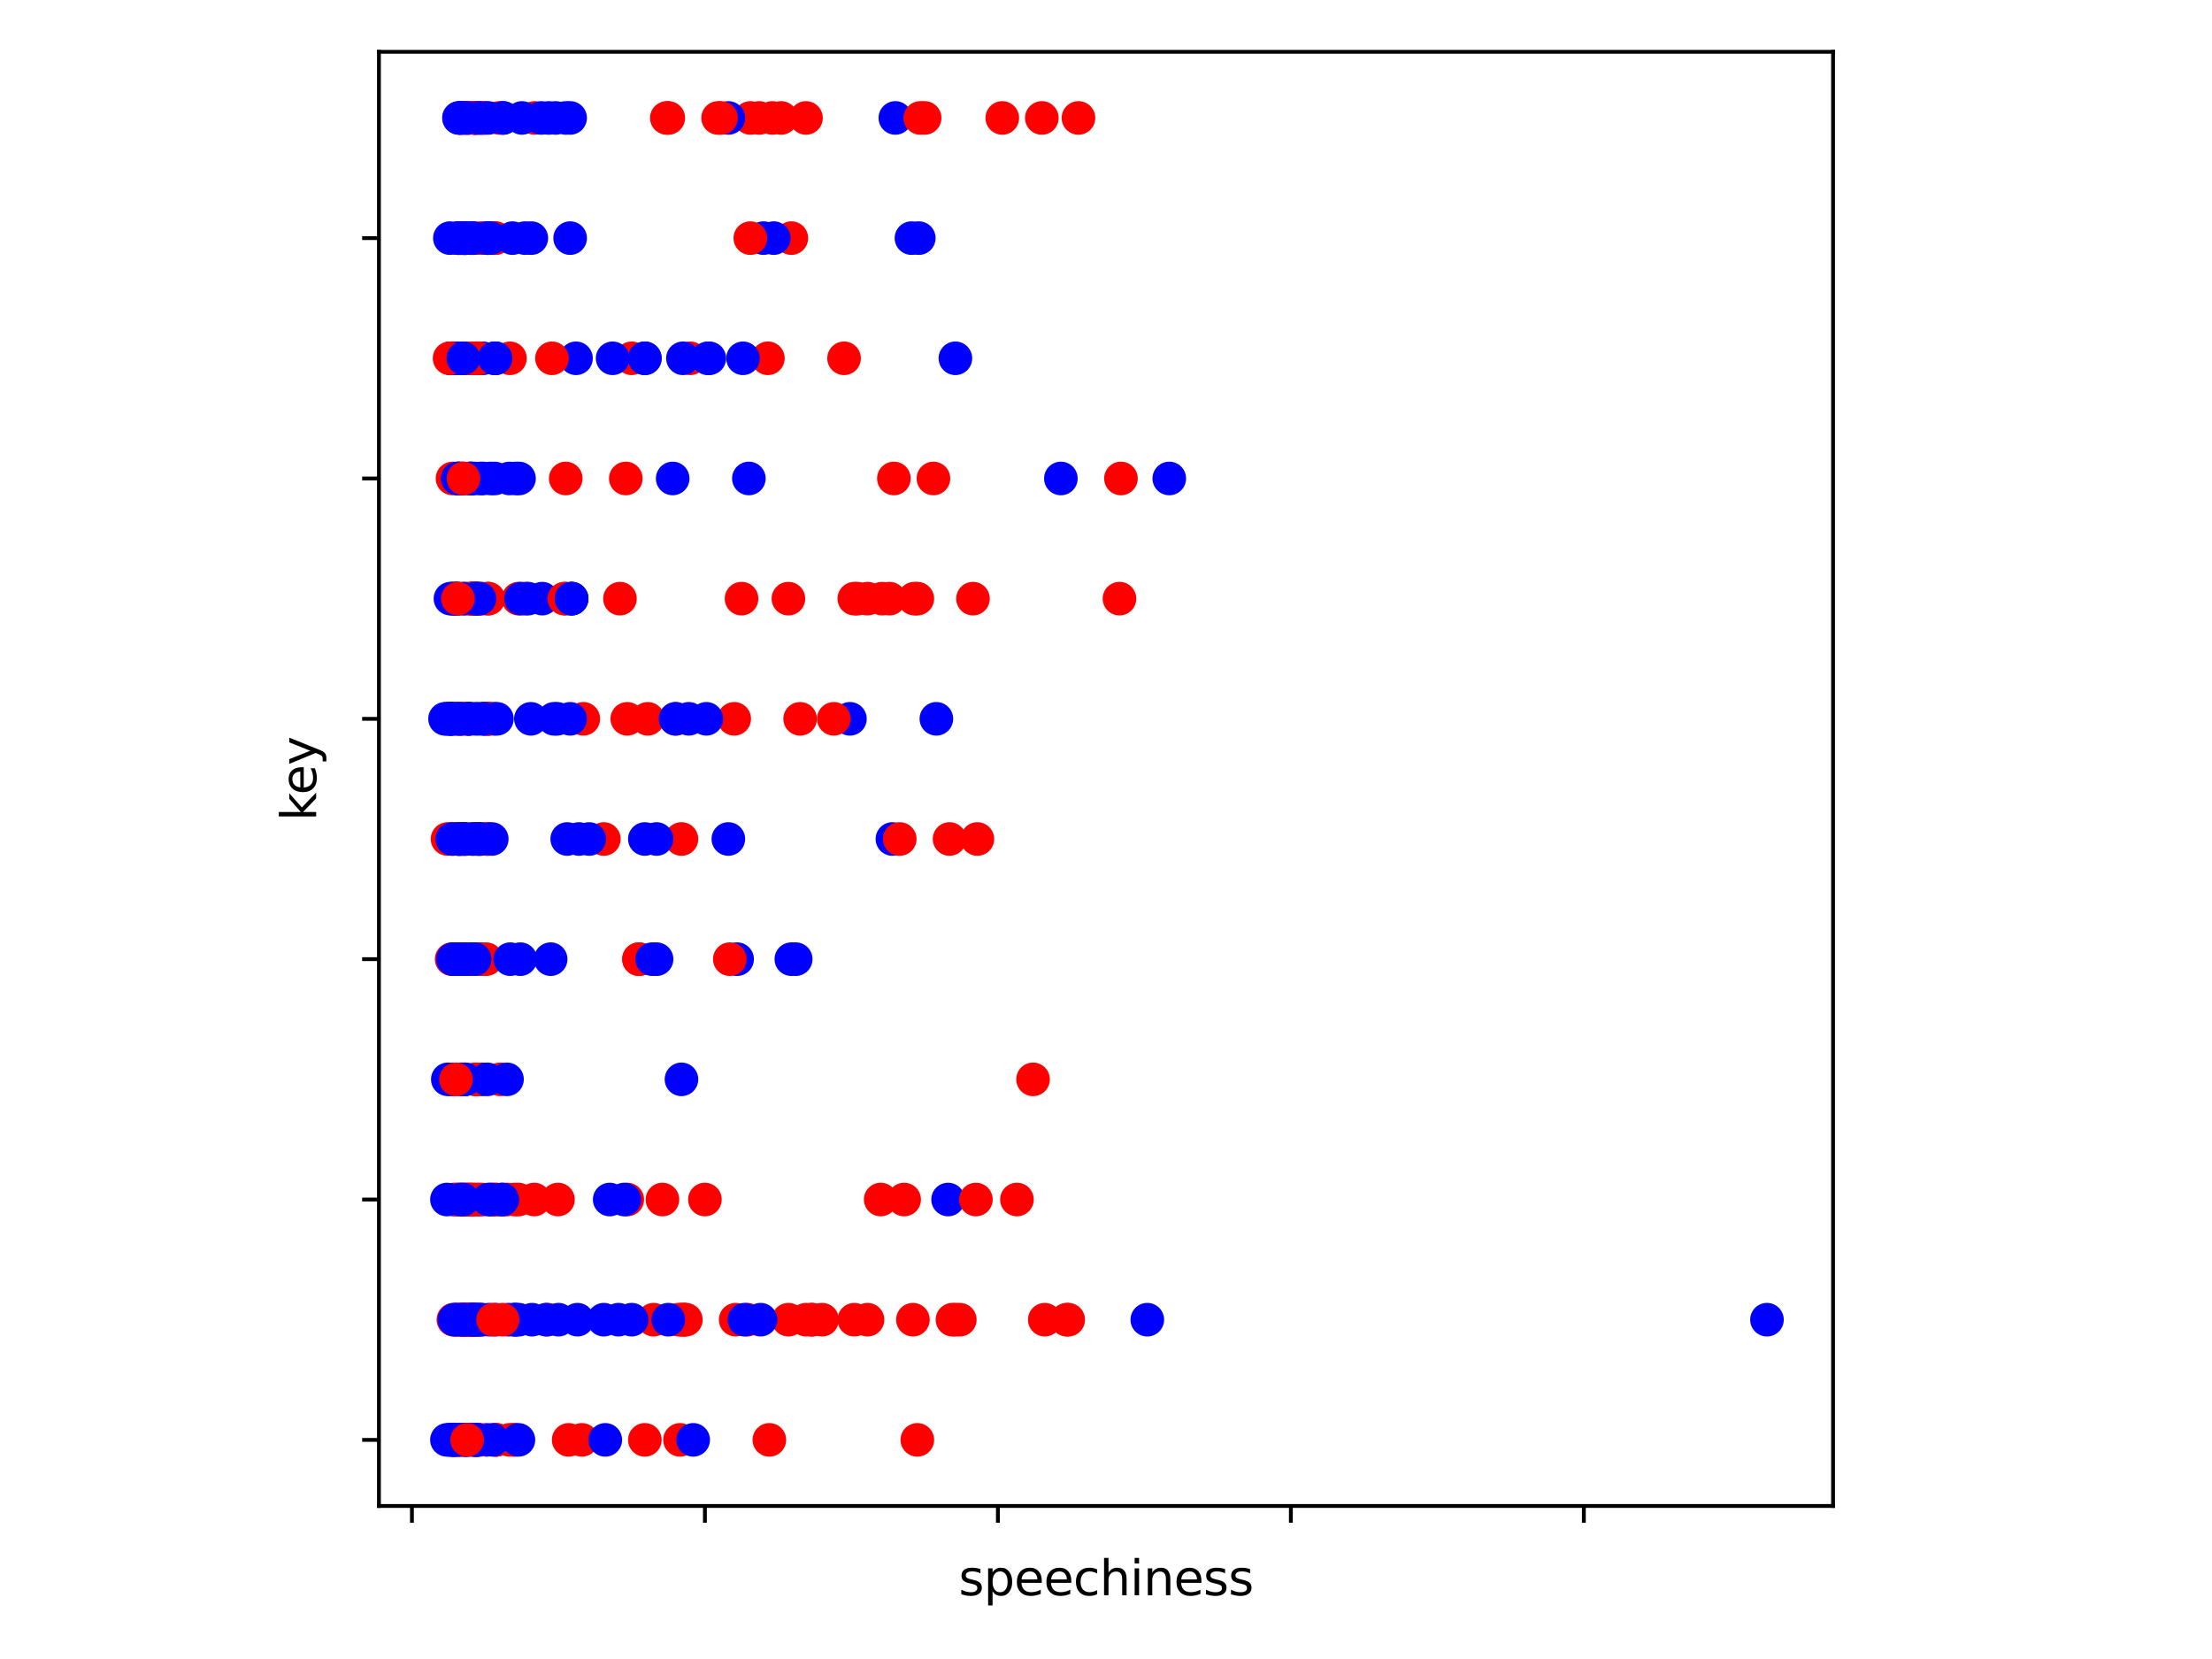 <?xml version="1.0" encoding="utf-8" standalone="no"?>
<!DOCTYPE svg PUBLIC "-//W3C//DTD SVG 1.1//EN"
  "http://www.w3.org/Graphics/SVG/1.1/DTD/svg11.dtd">
<svg xmlns:xlink="http://www.w3.org/1999/xlink" width="460.8pt" height="345.6pt" viewBox="0 0 460.8 345.6" xmlns="http://www.w3.org/2000/svg" version="1.1">
 <defs>
  <style type="text/css">*{stroke-linejoin: round; stroke-linecap: butt}</style>
 </defs>
 <g id="figure_1">
  <g id="patch_1">
   <path d="M 0 345.6 
L 460.8 345.6 
L 460.8 0 
L 0 0 
z
" style="fill: #ffffff"/>
  </g>
  <g id="axes_1">
   <g id="patch_2">
    <path d="M 78.94 313.72 
L 381.86 313.72 
L 381.86 10.8 
L 78.94 10.8 
z
" style="fill: #ffffff"/>
   </g>
   <g id="PathCollection_1">
    <defs>
     <path id="C0_0_495b4c572f" d="M 0 3 
C 0.796 3 1.559 2.684 2.121 2.121 
C 2.684 1.559 3 0.796 3 -0 
C 3 -0.796 2.684 -1.559 2.121 -2.121 
C 1.559 -2.684 0.796 -3 0 -3 
C -0.796 -3 -1.559 -2.684 -2.121 -2.121 
C -2.684 -1.559 -3 -0.796 -3 0 
C -3 0.796 -2.684 1.559 -2.121 2.121 
C -1.559 2.684 -0.796 3 0 3 
z
"/>
    </defs>
    <g clip-path="url(#p352b1e755c)">
     <use xlink:href="#C0_0_495b4c572f" x="197.808" y="174.777" style="fill: #ff0000; stroke: #ff0000"/>
    </g>
    <g clip-path="url(#p352b1e755c)">
     <use xlink:href="#C0_0_495b4c572f" x="190.484" y="124.708" style="fill: #ff0000; stroke: #ff0000"/>
    </g>
    <g clip-path="url(#p352b1e755c)">
     <use xlink:href="#C0_0_495b4c572f" x="203.606" y="174.777" style="fill: #ff0000; stroke: #ff0000"/>
    </g>
    <g clip-path="url(#p352b1e755c)">
     <use xlink:href="#C0_0_495b4c572f" x="165.766" y="199.812" style="fill: #0000ff; stroke: #0000ff"/>
    </g>
    <g clip-path="url(#p352b1e755c)">
     <use xlink:href="#C0_0_495b4c572f" x="167.902" y="24.569" style="fill: #ff0000; stroke: #ff0000"/>
    </g>
    <g clip-path="url(#p352b1e755c)">
     <use xlink:href="#C0_0_495b4c572f" x="199.944" y="274.916" style="fill: #ff0000; stroke: #ff0000"/>
    </g>
    <g clip-path="url(#p352b1e755c)">
     <use xlink:href="#C0_0_495b4c572f" x="167.902" y="274.916" style="fill: #ff0000; stroke: #ff0000"/>
    </g>
    <g clip-path="url(#p352b1e755c)">
     <use xlink:href="#C0_0_495b4c572f" x="101.589" y="174.777" style="fill: #0000ff; stroke: #0000ff"/>
    </g>
    <g clip-path="url(#p352b1e755c)">
     <use xlink:href="#C0_0_495b4c572f" x="101.589" y="124.708" style="fill: #ff0000; stroke: #ff0000"/>
    </g>
    <g clip-path="url(#p352b1e755c)">
     <use xlink:href="#C0_0_495b4c572f" x="100.613" y="74.639" style="fill: #0000ff; stroke: #0000ff"/>
    </g>
    <g clip-path="url(#p352b1e755c)">
     <use xlink:href="#C0_0_495b4c572f" x="97.103" y="199.812" style="fill: #ff0000; stroke: #ff0000"/>
    </g>
    <g clip-path="url(#p352b1e755c)">
     <use xlink:href="#C0_0_495b4c572f" x="98.355" y="124.708" style="fill: #0000ff; stroke: #0000ff"/>
    </g>
    <g clip-path="url(#p352b1e755c)">
     <use xlink:href="#C0_0_495b4c572f" x="95.883" y="24.569" style="fill: #0000ff; stroke: #0000ff"/>
    </g>
    <g clip-path="url(#p352b1e755c)">
     <use xlink:href="#C0_0_495b4c572f" x="221.001" y="99.673" style="fill: #0000ff; stroke: #0000ff"/>
    </g>
    <g clip-path="url(#p352b1e755c)">
     <use xlink:href="#C0_0_495b4c572f" x="98.568" y="249.881" style="fill: #0000ff; stroke: #0000ff"/>
    </g>
    <g clip-path="url(#p352b1e755c)">
     <use xlink:href="#C0_0_495b4c572f" x="94.571" y="249.881" style="fill: #0000ff; stroke: #0000ff"/>
    </g>
    <g clip-path="url(#p352b1e755c)">
     <use xlink:href="#C0_0_495b4c572f" x="104.183" y="224.847" style="fill: #ff0000; stroke: #ff0000"/>
    </g>
    <g clip-path="url(#p352b1e755c)">
     <use xlink:href="#C0_0_495b4c572f" x="99.819" y="249.881" style="fill: #0000ff; stroke: #0000ff"/>
    </g>
    <g clip-path="url(#p352b1e755c)">
     <use xlink:href="#C0_0_495b4c572f" x="106.899" y="299.951" style="fill: #ff0000; stroke: #ff0000"/>
    </g>
    <g clip-path="url(#p352b1e755c)">
     <use xlink:href="#C0_0_495b4c572f" x="105.618" y="249.881" style="fill: #ff0000; stroke: #ff0000"/>
    </g>
    <g clip-path="url(#p352b1e755c)">
     <use xlink:href="#C0_0_495b4c572f" x="112.942" y="124.708" style="fill: #0000ff; stroke: #0000ff"/>
    </g>
    <g clip-path="url(#p352b1e755c)">
     <use xlink:href="#C0_0_495b4c572f" x="111.294" y="249.881" style="fill: #ff0000; stroke: #ff0000"/>
    </g>
    <g clip-path="url(#p352b1e755c)">
     <use xlink:href="#C0_0_495b4c572f" x="143.794" y="74.639" style="fill: #ff0000; stroke: #ff0000"/>
    </g>
    <g clip-path="url(#p352b1e755c)">
     <use xlink:href="#C0_0_495b4c572f" x="95.944" y="199.812" style="fill: #ff0000; stroke: #ff0000"/>
    </g>
    <g clip-path="url(#p352b1e755c)">
     <use xlink:href="#C0_0_495b4c572f" x="96.402" y="74.639" style="fill: #ff0000; stroke: #ff0000"/>
    </g>
    <g clip-path="url(#p352b1e755c)">
     <use xlink:href="#C0_0_495b4c572f" x="99.819" y="199.812" style="fill: #ff0000; stroke: #ff0000"/>
    </g>
    <g clip-path="url(#p352b1e755c)">
     <use xlink:href="#C0_0_495b4c572f" x="99.728" y="74.639" style="fill: #ff0000; stroke: #ff0000"/>
    </g>
    <g clip-path="url(#p352b1e755c)">
     <use xlink:href="#C0_0_495b4c572f" x="94.052" y="74.639" style="fill: #ff0000; stroke: #ff0000"/>
    </g>
    <g clip-path="url(#p352b1e755c)">
     <use xlink:href="#C0_0_495b4c572f" x="103.329" y="299.951" style="fill: #ff0000; stroke: #ff0000"/>
    </g>
    <g clip-path="url(#p352b1e755c)">
     <use xlink:href="#C0_0_495b4c572f" x="118.465" y="299.951" style="fill: #ff0000; stroke: #ff0000"/>
    </g>
    <g clip-path="url(#p352b1e755c)">
     <use xlink:href="#C0_0_495b4c572f" x="98.812" y="299.951" style="fill: #ff0000; stroke: #ff0000"/>
    </g>
    <g clip-path="url(#p352b1e755c)">
     <use xlink:href="#C0_0_495b4c572f" x="107.052" y="274.916" style="fill: #ff0000; stroke: #ff0000"/>
    </g>
    <g clip-path="url(#p352b1e755c)">
     <use xlink:href="#C0_0_495b4c572f" x="98.873" y="24.569" style="fill: #0000ff; stroke: #0000ff"/>
    </g>
    <g clip-path="url(#p352b1e755c)">
     <use xlink:href="#C0_0_495b4c572f" x="94.265" y="99.673" style="fill: #ff0000; stroke: #ff0000"/>
    </g>
    <g clip-path="url(#p352b1e755c)">
     <use xlink:href="#C0_0_495b4c572f" x="96.493" y="74.639" style="fill: #0000ff; stroke: #0000ff"/>
    </g>
    <g clip-path="url(#p352b1e755c)">
     <use xlink:href="#C0_0_495b4c572f" x="97.012" y="299.951" style="fill: #0000ff; stroke: #0000ff"/>
    </g>
    <g clip-path="url(#p352b1e755c)">
     <use xlink:href="#C0_0_495b4c572f" x="99.209" y="199.812" style="fill: #0000ff; stroke: #0000ff"/>
    </g>
    <g clip-path="url(#p352b1e755c)">
     <use xlink:href="#C0_0_495b4c572f" x="99.545" y="299.951" style="fill: #0000ff; stroke: #0000ff"/>
    </g>
    <g clip-path="url(#p352b1e755c)">
     <use xlink:href="#C0_0_495b4c572f" x="164.85" y="199.812" style="fill: #0000ff; stroke: #0000ff"/>
    </g>
    <g clip-path="url(#p352b1e755c)">
     <use xlink:href="#C0_0_495b4c572f" x="186.517" y="24.569" style="fill: #0000ff; stroke: #0000ff"/>
    </g>
    <g clip-path="url(#p352b1e755c)">
     <use xlink:href="#C0_0_495b4c572f" x="191.705" y="24.569" style="fill: #ff0000; stroke: #ff0000"/>
    </g>
    <g clip-path="url(#p352b1e755c)">
     <use xlink:href="#C0_0_495b4c572f" x="159.052" y="49.604" style="fill: #0000ff; stroke: #0000ff"/>
    </g>
    <g clip-path="url(#p352b1e755c)">
     <use xlink:href="#C0_0_495b4c572f" x="153.559" y="199.812" style="fill: #0000ff; stroke: #0000ff"/>
    </g>
    <g clip-path="url(#p352b1e755c)">
     <use xlink:href="#C0_0_495b4c572f" x="239.006" y="274.916" style="fill: #0000ff; stroke: #0000ff"/>
    </g>
    <g clip-path="url(#p352b1e755c)">
     <use xlink:href="#C0_0_495b4c572f" x="197.503" y="249.881" style="fill: #0000ff; stroke: #0000ff"/>
    </g>
    <g clip-path="url(#p352b1e755c)">
     <use xlink:href="#C0_0_495b4c572f" x="100.064" y="99.673" style="fill: #0000ff; stroke: #0000ff"/>
    </g>
    <g clip-path="url(#p352b1e755c)">
     <use xlink:href="#C0_0_495b4c572f" x="155.695" y="274.916" style="fill: #ff0000; stroke: #ff0000"/>
    </g>
    <g clip-path="url(#p352b1e755c)">
     <use xlink:href="#C0_0_495b4c572f" x="142.573" y="274.916" style="fill: #ff0000; stroke: #ff0000"/>
    </g>
    <g clip-path="url(#p352b1e755c)">
     <use xlink:href="#C0_0_495b4c572f" x="171.259" y="274.916" style="fill: #ff0000; stroke: #ff0000"/>
    </g>
    <g clip-path="url(#p352b1e755c)">
     <use xlink:href="#C0_0_495b4c572f" x="191.4" y="49.604" style="fill: #0000ff; stroke: #0000ff"/>
    </g>
    <g clip-path="url(#p352b1e755c)">
     <use xlink:href="#C0_0_495b4c572f" x="177.057" y="149.743" style="fill: #0000ff; stroke: #0000ff"/>
    </g>
    <g clip-path="url(#p352b1e755c)">
     <use xlink:href="#C0_0_495b4c572f" x="190.179" y="274.916" style="fill: #ff0000; stroke: #ff0000"/>
    </g>
    <g clip-path="url(#p352b1e755c)">
     <use xlink:href="#C0_0_495b4c572f" x="185.907" y="174.777" style="fill: #0000ff; stroke: #0000ff"/>
    </g>
    <g clip-path="url(#p352b1e755c)">
     <use xlink:href="#C0_0_495b4c572f" x="189.874" y="49.604" style="fill: #0000ff; stroke: #0000ff"/>
    </g>
    <g clip-path="url(#p352b1e755c)">
     <use xlink:href="#C0_0_495b4c572f" x="99.301" y="299.951" style="fill: #0000ff; stroke: #0000ff"/>
    </g>
    <g clip-path="url(#p352b1e755c)">
     <use xlink:href="#C0_0_495b4c572f" x="99.972" y="199.812" style="fill: #0000ff; stroke: #0000ff"/>
    </g>
    <g clip-path="url(#p352b1e755c)">
     <use xlink:href="#C0_0_495b4c572f" x="96.89" y="299.951" style="fill: #ff0000; stroke: #ff0000"/>
    </g>
    <g clip-path="url(#p352b1e755c)">
     <use xlink:href="#C0_0_495b4c572f" x="99.118" y="124.708" style="fill: #0000ff; stroke: #0000ff"/>
    </g>
    <g clip-path="url(#p352b1e755c)">
     <use xlink:href="#C0_0_495b4c572f" x="95.456" y="299.951" style="fill: #ff0000; stroke: #ff0000"/>
    </g>
    <g clip-path="url(#p352b1e755c)">
     <use xlink:href="#C0_0_495b4c572f" x="96.646" y="49.604" style="fill: #0000ff; stroke: #0000ff"/>
    </g>
    <g clip-path="url(#p352b1e755c)">
     <use xlink:href="#C0_0_495b4c572f" x="104.794" y="24.569" style="fill: #0000ff; stroke: #0000ff"/>
    </g>
    <g clip-path="url(#p352b1e755c)">
     <use xlink:href="#C0_0_495b4c572f" x="98.568" y="124.708" style="fill: #0000ff; stroke: #0000ff"/>
    </g>
    <g clip-path="url(#p352b1e755c)">
     <use xlink:href="#C0_0_495b4c572f" x="95.12" y="274.916" style="fill: #0000ff; stroke: #0000ff"/>
    </g>
    <g clip-path="url(#p352b1e755c)">
     <use xlink:href="#C0_0_495b4c572f" x="243.583" y="99.673" style="fill: #0000ff; stroke: #0000ff"/>
    </g>
    <g clip-path="url(#p352b1e755c)">
     <use xlink:href="#C0_0_495b4c572f" x="119.075" y="124.708" style="fill: #0000ff; stroke: #0000ff"/>
    </g>
    <g clip-path="url(#p352b1e755c)">
     <use xlink:href="#C0_0_495b4c572f" x="121.517" y="149.743" style="fill: #ff0000; stroke: #ff0000"/>
    </g>
    <g clip-path="url(#p352b1e755c)">
     <use xlink:href="#C0_0_495b4c572f" x="125.789" y="174.777" style="fill: #ff0000; stroke: #ff0000"/>
    </g>
    <g clip-path="url(#p352b1e755c)">
     <use xlink:href="#C0_0_495b4c572f" x="114.04" y="274.916" style="fill: #ff0000; stroke: #ff0000"/>
    </g>
    <g clip-path="url(#p352b1e755c)">
     <use xlink:href="#C0_0_495b4c572f" x="368.091" y="274.916" style="fill: #0000ff; stroke: #0000ff"/>
    </g>
    <g clip-path="url(#p352b1e755c)">
     <use xlink:href="#C0_0_495b4c572f" x="233.513" y="99.673" style="fill: #ff0000; stroke: #ff0000"/>
    </g>
    <g clip-path="url(#p352b1e755c)">
     <use xlink:href="#C0_0_495b4c572f" x="137.996" y="249.881" style="fill: #ff0000; stroke: #ff0000"/>
    </g>
    <g clip-path="url(#p352b1e755c)">
     <use xlink:href="#C0_0_495b4c572f" x="166.681" y="149.743" style="fill: #ff0000; stroke: #ff0000"/>
    </g>
    <g clip-path="url(#p352b1e755c)">
     <use xlink:href="#C0_0_495b4c572f" x="194.451" y="99.673" style="fill: #ff0000; stroke: #ff0000"/>
    </g>
    <g clip-path="url(#p352b1e755c)">
     <use xlink:href="#C0_0_495b4c572f" x="208.794" y="24.569" style="fill: #ff0000; stroke: #ff0000"/>
    </g>
    <g clip-path="url(#p352b1e755c)">
     <use xlink:href="#C0_0_495b4c572f" x="94.296" y="74.639" style="fill: #ff0000; stroke: #ff0000"/>
    </g>
    <g clip-path="url(#p352b1e755c)">
     <use xlink:href="#C0_0_495b4c572f" x="96.188" y="149.743" style="fill: #0000ff; stroke: #0000ff"/>
    </g>
    <g clip-path="url(#p352b1e755c)">
     <use xlink:href="#C0_0_495b4c572f" x="93.228" y="174.777" style="fill: #ff0000; stroke: #ff0000"/>
    </g>
    <g clip-path="url(#p352b1e755c)">
     <use xlink:href="#C0_0_495b4c572f" x="94.326" y="174.777" style="fill: #ff0000; stroke: #ff0000"/>
    </g>
    <g clip-path="url(#p352b1e755c)">
     <use xlink:href="#C0_0_495b4c572f" x="94.265" y="224.847" style="fill: #0000ff; stroke: #0000ff"/>
    </g>
    <g clip-path="url(#p352b1e755c)">
     <use xlink:href="#C0_0_495b4c572f" x="95.486" y="249.881" style="fill: #ff0000; stroke: #ff0000"/>
    </g>
    <g clip-path="url(#p352b1e755c)">
     <use xlink:href="#C0_0_495b4c572f" x="125.789" y="274.916" style="fill: #0000ff; stroke: #0000ff"/>
    </g>
    <g clip-path="url(#p352b1e755c)">
     <use xlink:href="#C0_0_495b4c572f" x="115.749" y="24.569" style="fill: #0000ff; stroke: #0000ff"/>
    </g>
    <g clip-path="url(#p352b1e755c)">
     <use xlink:href="#C0_0_495b4c572f" x="100.643" y="24.569" style="fill: #0000ff; stroke: #0000ff"/>
    </g>
    <g clip-path="url(#p352b1e755c)">
     <use xlink:href="#C0_0_495b4c572f" x="101.345" y="299.951" style="fill: #0000ff; stroke: #0000ff"/>
    </g>
    <g clip-path="url(#p352b1e755c)">
     <use xlink:href="#C0_0_495b4c572f" x="106.136" y="299.951" style="fill: #ff0000; stroke: #ff0000"/>
    </g>
    <g clip-path="url(#p352b1e755c)">
     <use xlink:href="#C0_0_495b4c572f" x="97.042" y="24.569" style="fill: #ff0000; stroke: #ff0000"/>
    </g>
    <g clip-path="url(#p352b1e755c)">
     <use xlink:href="#C0_0_495b4c572f" x="100.003" y="24.569" style="fill: #0000ff; stroke: #0000ff"/>
    </g>
    <g clip-path="url(#p352b1e755c)">
     <use xlink:href="#C0_0_495b4c572f" x="96.829" y="174.777" style="fill: #0000ff; stroke: #0000ff"/>
    </g>
    <g clip-path="url(#p352b1e755c)">
     <use xlink:href="#C0_0_495b4c572f" x="95.395" y="274.916" style="fill: #0000ff; stroke: #0000ff"/>
    </g>
    <g clip-path="url(#p352b1e755c)">
     <use xlink:href="#C0_0_495b4c572f" x="94.174" y="74.639" style="fill: #ff0000; stroke: #ff0000"/>
    </g>
    <g clip-path="url(#p352b1e755c)">
     <use xlink:href="#C0_0_495b4c572f" x="95.486" y="174.777" style="fill: #ff0000; stroke: #ff0000"/>
    </g>
    <g clip-path="url(#p352b1e755c)">
     <use xlink:href="#C0_0_495b4c572f" x="94.235" y="124.708" style="fill: #0000ff; stroke: #0000ff"/>
    </g>
    <g clip-path="url(#p352b1e755c)">
     <use xlink:href="#C0_0_495b4c572f" x="100.369" y="224.847" style="fill: #0000ff; stroke: #0000ff"/>
    </g>
    <g clip-path="url(#p352b1e755c)">
     <use xlink:href="#C0_0_495b4c572f" x="98.996" y="299.951" style="fill: #ff0000; stroke: #ff0000"/>
    </g>
    <g clip-path="url(#p352b1e755c)">
     <use xlink:href="#C0_0_495b4c572f" x="105.923" y="274.916" style="fill: #0000ff; stroke: #0000ff"/>
    </g>
    <g clip-path="url(#p352b1e755c)">
     <use xlink:href="#C0_0_495b4c572f" x="95.334" y="124.708" style="fill: #ff0000; stroke: #ff0000"/>
    </g>
    <g clip-path="url(#p352b1e755c)">
     <use xlink:href="#C0_0_495b4c572f" x="106.228" y="74.639" style="fill: #ff0000; stroke: #ff0000"/>
    </g>
    <g clip-path="url(#p352b1e755c)">
     <use xlink:href="#C0_0_495b4c572f" x="100.338" y="124.708" style="fill: #ff0000; stroke: #ff0000"/>
    </g>
    <g clip-path="url(#p352b1e755c)">
     <use xlink:href="#C0_0_495b4c572f" x="94.815" y="299.951" style="fill: #ff0000; stroke: #ff0000"/>
    </g>
    <g clip-path="url(#p352b1e755c)">
     <use xlink:href="#C0_0_495b4c572f" x="103.329" y="299.951" style="fill: #ff0000; stroke: #ff0000"/>
    </g>
    <g clip-path="url(#p352b1e755c)">
     <use xlink:href="#C0_0_495b4c572f" x="141.658" y="299.951" style="fill: #ff0000; stroke: #ff0000"/>
    </g>
    <g clip-path="url(#p352b1e755c)">
     <use xlink:href="#C0_0_495b4c572f" x="96.096" y="249.881" style="fill: #ff0000; stroke: #ff0000"/>
    </g>
    <g clip-path="url(#p352b1e755c)">
     <use xlink:href="#C0_0_495b4c572f" x="101.04" y="24.569" style="fill: #ff0000; stroke: #ff0000"/>
    </g>
    <g clip-path="url(#p352b1e755c)">
     <use xlink:href="#C0_0_495b4c572f" x="99.148" y="299.951" style="fill: #ff0000; stroke: #ff0000"/>
    </g>
    <g clip-path="url(#p352b1e755c)">
     <use xlink:href="#C0_0_495b4c572f" x="97.714" y="124.708" style="fill: #ff0000; stroke: #ff0000"/>
    </g>
    <g clip-path="url(#p352b1e755c)">
     <use xlink:href="#C0_0_495b4c572f" x="97.714" y="299.951" style="fill: #ff0000; stroke: #ff0000"/>
    </g>
    <g clip-path="url(#p352b1e755c)">
     <use xlink:href="#C0_0_495b4c572f" x="94.082" y="199.812" style="fill: #ff0000; stroke: #ff0000"/>
    </g>
    <g clip-path="url(#p352b1e755c)">
     <use xlink:href="#C0_0_495b4c572f" x="103.329" y="299.951" style="fill: #ff0000; stroke: #ff0000"/>
    </g>
    <g clip-path="url(#p352b1e755c)">
     <use xlink:href="#C0_0_495b4c572f" x="107.266" y="299.951" style="fill: #ff0000; stroke: #ff0000"/>
    </g>
    <g clip-path="url(#p352b1e755c)">
     <use xlink:href="#C0_0_495b4c572f" x="96.585" y="199.812" style="fill: #ff0000; stroke: #ff0000"/>
    </g>
    <g clip-path="url(#p352b1e755c)">
     <use xlink:href="#C0_0_495b4c572f" x="217.644" y="274.916" style="fill: #ff0000; stroke: #ff0000"/>
    </g>
    <g clip-path="url(#p352b1e755c)">
     <use xlink:href="#C0_0_495b4c572f" x="222.222" y="274.916" style="fill: #ff0000; stroke: #ff0000"/>
    </g>
    <g clip-path="url(#p352b1e755c)">
     <use xlink:href="#C0_0_495b4c572f" x="185.296" y="124.708" style="fill: #ff0000; stroke: #ff0000"/>
    </g>
    <g clip-path="url(#p352b1e755c)">
     <use xlink:href="#C0_0_495b4c572f" x="187.433" y="174.777" style="fill: #ff0000; stroke: #ff0000"/>
    </g>
    <g clip-path="url(#p352b1e755c)">
     <use xlink:href="#C0_0_495b4c572f" x="177.972" y="274.916" style="fill: #ff0000; stroke: #ff0000"/>
    </g>
    <g clip-path="url(#p352b1e755c)">
     <use xlink:href="#C0_0_495b4c572f" x="117.855" y="99.673" style="fill: #ff0000; stroke: #ff0000"/>
    </g>
    <g clip-path="url(#p352b1e755c)">
     <use xlink:href="#C0_0_495b4c572f" x="175.836" y="74.639" style="fill: #ff0000; stroke: #ff0000"/>
    </g>
    <g clip-path="url(#p352b1e755c)">
     <use xlink:href="#C0_0_495b4c572f" x="101.681" y="49.604" style="fill: #ff0000; stroke: #ff0000"/>
    </g>
    <g clip-path="url(#p352b1e755c)">
     <use xlink:href="#C0_0_495b4c572f" x="217.034" y="24.569" style="fill: #ff0000; stroke: #ff0000"/>
    </g>
    <g clip-path="url(#p352b1e755c)">
     <use xlink:href="#C0_0_495b4c572f" x="183.465" y="249.881" style="fill: #ff0000; stroke: #ff0000"/>
    </g>
    <g clip-path="url(#p352b1e755c)">
     <use xlink:href="#C0_0_495b4c572f" x="169.123" y="274.916" style="fill: #ff0000; stroke: #ff0000"/>
    </g>
    <g clip-path="url(#p352b1e755c)">
     <use xlink:href="#C0_0_495b4c572f" x="191.095" y="299.951" style="fill: #ff0000; stroke: #ff0000"/>
    </g>
    <g clip-path="url(#p352b1e755c)">
     <use xlink:href="#C0_0_495b4c572f" x="183.771" y="124.708" style="fill: #ff0000; stroke: #ff0000"/>
    </g>
    <g clip-path="url(#p352b1e755c)">
     <use xlink:href="#C0_0_495b4c572f" x="169.123" y="274.916" style="fill: #ff0000; stroke: #ff0000"/>
    </g>
    <g clip-path="url(#p352b1e755c)">
     <use xlink:href="#C0_0_495b4c572f" x="211.846" y="249.881" style="fill: #ff0000; stroke: #ff0000"/>
    </g>
    <g clip-path="url(#p352b1e755c)">
     <use xlink:href="#C0_0_495b4c572f" x="159.968" y="74.639" style="fill: #ff0000; stroke: #ff0000"/>
    </g>
    <g clip-path="url(#p352b1e755c)">
     <use xlink:href="#C0_0_495b4c572f" x="111.355" y="24.569" style="fill: #ff0000; stroke: #ff0000"/>
    </g>
    <g clip-path="url(#p352b1e755c)">
     <use xlink:href="#C0_0_495b4c572f" x="146.846" y="249.881" style="fill: #ff0000; stroke: #ff0000"/>
    </g>
    <g clip-path="url(#p352b1e755c)">
     <use xlink:href="#C0_0_495b4c572f" x="215.203" y="224.847" style="fill: #ff0000; stroke: #ff0000"/>
    </g>
    <g clip-path="url(#p352b1e755c)">
     <use xlink:href="#C0_0_495b4c572f" x="180.719" y="274.916" style="fill: #ff0000; stroke: #ff0000"/>
    </g>
    <g clip-path="url(#p352b1e755c)">
     <use xlink:href="#C0_0_495b4c572f" x="138.911" y="24.569" style="fill: #ff0000; stroke: #ff0000"/>
    </g>
    <g clip-path="url(#p352b1e755c)">
     <use xlink:href="#C0_0_495b4c572f" x="173.7" y="149.743" style="fill: #ff0000; stroke: #ff0000"/>
    </g>
    <g clip-path="url(#p352b1e755c)">
     <use xlink:href="#C0_0_495b4c572f" x="198.419" y="274.916" style="fill: #ff0000; stroke: #ff0000"/>
    </g>
    <g clip-path="url(#p352b1e755c)">
     <use xlink:href="#C0_0_495b4c572f" x="186.212" y="99.673" style="fill: #ff0000; stroke: #ff0000"/>
    </g>
    <g clip-path="url(#p352b1e755c)">
     <use xlink:href="#C0_0_495b4c572f" x="134.944" y="149.743" style="fill: #ff0000; stroke: #ff0000"/>
    </g>
    <g clip-path="url(#p352b1e755c)">
     <use xlink:href="#C0_0_495b4c572f" x="164.24" y="274.916" style="fill: #ff0000; stroke: #ff0000"/>
    </g>
    <g clip-path="url(#p352b1e755c)">
     <use xlink:href="#C0_0_495b4c572f" x="134.334" y="299.951" style="fill: #ff0000; stroke: #ff0000"/>
    </g>
    <g clip-path="url(#p352b1e755c)">
     <use xlink:href="#C0_0_495b4c572f" x="100.247" y="49.604" style="fill: #ff0000; stroke: #ff0000"/>
    </g>
    <g clip-path="url(#p352b1e755c)">
     <use xlink:href="#C0_0_495b4c572f" x="164.85" y="49.604" style="fill: #ff0000; stroke: #ff0000"/>
    </g>
    <g clip-path="url(#p352b1e755c)">
     <use xlink:href="#C0_0_495b4c572f" x="192.62" y="24.569" style="fill: #ff0000; stroke: #ff0000"/>
    </g>
    <g clip-path="url(#p352b1e755c)">
     <use xlink:href="#C0_0_495b4c572f" x="203.301" y="249.881" style="fill: #ff0000; stroke: #ff0000"/>
    </g>
    <g clip-path="url(#p352b1e755c)">
     <use xlink:href="#C0_0_495b4c572f" x="180.719" y="124.708" style="fill: #ff0000; stroke: #ff0000"/>
    </g>
    <g clip-path="url(#p352b1e755c)">
     <use xlink:href="#C0_0_495b4c572f" x="222.527" y="274.916" style="fill: #ff0000; stroke: #ff0000"/>
    </g>
    <g clip-path="url(#p352b1e755c)">
     <use xlink:href="#C0_0_495b4c572f" x="199.029" y="274.916" style="fill: #ff0000; stroke: #ff0000"/>
    </g>
    <g clip-path="url(#p352b1e755c)">
     <use xlink:href="#C0_0_495b4c572f" x="130.367" y="99.673" style="fill: #ff0000; stroke: #ff0000"/>
    </g>
    <g clip-path="url(#p352b1e755c)">
     <use xlink:href="#C0_0_495b4c572f" x="188.348" y="249.881" style="fill: #ff0000; stroke: #ff0000"/>
    </g>
    <g clip-path="url(#p352b1e755c)">
     <use xlink:href="#C0_0_495b4c572f" x="160.273" y="299.951" style="fill: #ff0000; stroke: #ff0000"/>
    </g>
    <g clip-path="url(#p352b1e755c)">
     <use xlink:href="#C0_0_495b4c572f" x="178.583" y="124.708" style="fill: #ff0000; stroke: #ff0000"/>
    </g>
    <g clip-path="url(#p352b1e755c)">
     <use xlink:href="#C0_0_495b4c572f" x="133.113" y="199.812" style="fill: #ff0000; stroke: #ff0000"/>
    </g>
    <g clip-path="url(#p352b1e755c)">
     <use xlink:href="#C0_0_495b4c572f" x="133.113" y="199.812" style="fill: #ff0000; stroke: #ff0000"/>
    </g>
    <g clip-path="url(#p352b1e755c)">
     <use xlink:href="#C0_0_495b4c572f" x="153.254" y="274.916" style="fill: #ff0000; stroke: #ff0000"/>
    </g>
    <g clip-path="url(#p352b1e755c)">
     <use xlink:href="#C0_0_495b4c572f" x="131.587" y="74.639" style="fill: #ff0000; stroke: #ff0000"/>
    </g>
    <g clip-path="url(#p352b1e755c)">
     <use xlink:href="#C0_0_495b4c572f" x="141.963" y="174.777" style="fill: #ff0000; stroke: #ff0000"/>
    </g>
    <g clip-path="url(#p352b1e755c)">
     <use xlink:href="#C0_0_495b4c572f" x="177.972" y="124.708" style="fill: #ff0000; stroke: #ff0000"/>
    </g>
    <g clip-path="url(#p352b1e755c)">
     <use xlink:href="#C0_0_495b4c572f" x="107.998" y="124.708" style="fill: #ff0000; stroke: #ff0000"/>
    </g>
    <g clip-path="url(#p352b1e755c)">
     <use xlink:href="#C0_0_495b4c572f" x="107.204" y="249.881" style="fill: #ff0000; stroke: #ff0000"/>
    </g>
    <g clip-path="url(#p352b1e755c)">
     <use xlink:href="#C0_0_495b4c572f" x="103.42" y="249.881" style="fill: #ff0000; stroke: #ff0000"/>
    </g>
    <g clip-path="url(#p352b1e755c)">
     <use xlink:href="#C0_0_495b4c572f" x="164.24" y="124.708" style="fill: #ff0000; stroke: #ff0000"/>
    </g>
    <g clip-path="url(#p352b1e755c)">
     <use xlink:href="#C0_0_495b4c572f" x="233.208" y="124.708" style="fill: #ff0000; stroke: #ff0000"/>
    </g>
    <g clip-path="url(#p352b1e755c)">
     <use xlink:href="#C0_0_495b4c572f" x="117.855" y="124.708" style="fill: #ff0000; stroke: #ff0000"/>
    </g>
    <g clip-path="url(#p352b1e755c)">
     <use xlink:href="#C0_0_495b4c572f" x="107.998" y="249.881" style="fill: #ff0000; stroke: #ff0000"/>
    </g>
    <g clip-path="url(#p352b1e755c)">
     <use xlink:href="#C0_0_495b4c572f" x="158.137" y="24.569" style="fill: #ff0000; stroke: #ff0000"/>
    </g>
    <g clip-path="url(#p352b1e755c)">
     <use xlink:href="#C0_0_495b4c572f" x="191.095" y="124.708" style="fill: #ff0000; stroke: #ff0000"/>
    </g>
    <g clip-path="url(#p352b1e755c)">
     <use xlink:href="#C0_0_495b4c572f" x="98.751" y="24.569" style="fill: #ff0000; stroke: #ff0000"/>
    </g>
    <g clip-path="url(#p352b1e755c)">
     <use xlink:href="#C0_0_495b4c572f" x="95.486" y="49.604" style="fill: #ff0000; stroke: #ff0000"/>
    </g>
    <g clip-path="url(#p352b1e755c)">
     <use xlink:href="#C0_0_495b4c572f" x="95.456" y="124.708" style="fill: #ff0000; stroke: #ff0000"/>
    </g>
    <g clip-path="url(#p352b1e755c)">
     <use xlink:href="#C0_0_495b4c572f" x="97.683" y="24.569" style="fill: #ff0000; stroke: #ff0000"/>
    </g>
    <g clip-path="url(#p352b1e755c)">
     <use xlink:href="#C0_0_495b4c572f" x="95.913" y="149.743" style="fill: #ff0000; stroke: #ff0000"/>
    </g>
    <g clip-path="url(#p352b1e755c)">
     <use xlink:href="#C0_0_495b4c572f" x="95.639" y="174.777" style="fill: #ff0000; stroke: #ff0000"/>
    </g>
    <g clip-path="url(#p352b1e755c)">
     <use xlink:href="#C0_0_495b4c572f" x="95.852" y="274.916" style="fill: #ff0000; stroke: #ff0000"/>
    </g>
    <g clip-path="url(#p352b1e755c)">
     <use xlink:href="#C0_0_495b4c572f" x="97.927" y="274.916" style="fill: #ff0000; stroke: #ff0000"/>
    </g>
    <g clip-path="url(#p352b1e755c)">
     <use xlink:href="#C0_0_495b4c572f" x="95.761" y="299.951" style="fill: #ff0000; stroke: #ff0000"/>
    </g>
    <g clip-path="url(#p352b1e755c)">
     <use xlink:href="#C0_0_495b4c572f" x="98.324" y="274.916" style="fill: #ff0000; stroke: #ff0000"/>
    </g>
    <g clip-path="url(#p352b1e755c)">
     <use xlink:href="#C0_0_495b4c572f" x="96.951" y="49.604" style="fill: #ff0000; stroke: #ff0000"/>
    </g>
    <g clip-path="url(#p352b1e755c)">
     <use xlink:href="#C0_0_495b4c572f" x="96.402" y="24.569" style="fill: #ff0000; stroke: #ff0000"/>
    </g>
    <g clip-path="url(#p352b1e755c)">
     <use xlink:href="#C0_0_495b4c572f" x="97.47" y="274.916" style="fill: #ff0000; stroke: #ff0000"/>
    </g>
    <g clip-path="url(#p352b1e755c)">
     <use xlink:href="#C0_0_495b4c572f" x="99.27" y="274.916" style="fill: #ff0000; stroke: #ff0000"/>
    </g>
    <g clip-path="url(#p352b1e755c)">
     <use xlink:href="#C0_0_495b4c572f" x="95.822" y="174.777" style="fill: #ff0000; stroke: #ff0000"/>
    </g>
    <g clip-path="url(#p352b1e755c)">
     <use xlink:href="#C0_0_495b4c572f" x="101.284" y="199.812" style="fill: #ff0000; stroke: #ff0000"/>
    </g>
    <g clip-path="url(#p352b1e755c)">
     <use xlink:href="#C0_0_495b4c572f" x="95.944" y="99.673" style="fill: #ff0000; stroke: #ff0000"/>
    </g>
    <g clip-path="url(#p352b1e755c)">
     <use xlink:href="#C0_0_495b4c572f" x="96.096" y="224.847" style="fill: #ff0000; stroke: #ff0000"/>
    </g>
    <g clip-path="url(#p352b1e755c)">
     <use xlink:href="#C0_0_495b4c572f" x="100.216" y="24.569" style="fill: #ff0000; stroke: #ff0000"/>
    </g>
    <g clip-path="url(#p352b1e755c)">
     <use xlink:href="#C0_0_495b4c572f" x="98.843" y="24.569" style="fill: #ff0000; stroke: #ff0000"/>
    </g>
    <g clip-path="url(#p352b1e755c)">
     <use xlink:href="#C0_0_495b4c572f" x="98.477" y="74.639" style="fill: #ff0000; stroke: #ff0000"/>
    </g>
    <g clip-path="url(#p352b1e755c)">
     <use xlink:href="#C0_0_495b4c572f" x="97.744" y="149.743" style="fill: #ff0000; stroke: #ff0000"/>
    </g>
    <g clip-path="url(#p352b1e755c)">
     <use xlink:href="#C0_0_495b4c572f" x="100.186" y="274.916" style="fill: #ff0000; stroke: #ff0000"/>
    </g>
    <g clip-path="url(#p352b1e755c)">
     <use xlink:href="#C0_0_495b4c572f" x="96.219" y="49.604" style="fill: #ff0000; stroke: #ff0000"/>
    </g>
    <g clip-path="url(#p352b1e755c)">
     <use xlink:href="#C0_0_495b4c572f" x="99.423" y="199.812" style="fill: #ff0000; stroke: #ff0000"/>
    </g>
    <g clip-path="url(#p352b1e755c)">
     <use xlink:href="#C0_0_495b4c572f" x="98.904" y="224.847" style="fill: #ff0000; stroke: #ff0000"/>
    </g>
    <g clip-path="url(#p352b1e755c)">
     <use xlink:href="#C0_0_495b4c572f" x="97.073" y="199.812" style="fill: #ff0000; stroke: #ff0000"/>
    </g>
    <g clip-path="url(#p352b1e755c)">
     <use xlink:href="#C0_0_495b4c572f" x="98.416" y="274.916" style="fill: #ff0000; stroke: #ff0000"/>
    </g>
    <g clip-path="url(#p352b1e755c)">
     <use xlink:href="#C0_0_495b4c572f" x="103.97" y="24.569" style="fill: #ff0000; stroke: #ff0000"/>
    </g>
    <g clip-path="url(#p352b1e755c)">
     <use xlink:href="#C0_0_495b4c572f" x="99.972" y="299.951" style="fill: #ff0000; stroke: #ff0000"/>
    </g>
    <g clip-path="url(#p352b1e755c)">
     <use xlink:href="#C0_0_495b4c572f" x="98.629" y="174.777" style="fill: #ff0000; stroke: #ff0000"/>
    </g>
    <g clip-path="url(#p352b1e755c)">
     <use xlink:href="#C0_0_495b4c572f" x="97.927" y="274.916" style="fill: #ff0000; stroke: #ff0000"/>
    </g>
    <g clip-path="url(#p352b1e755c)">
     <use xlink:href="#C0_0_495b4c572f" x="98.599" y="274.916" style="fill: #ff0000; stroke: #ff0000"/>
    </g>
    <g clip-path="url(#p352b1e755c)">
     <use xlink:href="#C0_0_495b4c572f" x="97.317" y="274.916" style="fill: #ff0000; stroke: #ff0000"/>
    </g>
    <g clip-path="url(#p352b1e755c)">
     <use xlink:href="#C0_0_495b4c572f" x="96.676" y="274.916" style="fill: #ff0000; stroke: #ff0000"/>
    </g>
    <g clip-path="url(#p352b1e755c)">
     <use xlink:href="#C0_0_495b4c572f" x="96.31" y="274.916" style="fill: #ff0000; stroke: #ff0000"/>
    </g>
    <g clip-path="url(#p352b1e755c)">
     <use xlink:href="#C0_0_495b4c572f" x="96.89" y="124.708" style="fill: #ff0000; stroke: #ff0000"/>
    </g>
    <g clip-path="url(#p352b1e755c)">
     <use xlink:href="#C0_0_495b4c572f" x="97.805" y="99.673" style="fill: #ff0000; stroke: #ff0000"/>
    </g>
    <g clip-path="url(#p352b1e755c)">
     <use xlink:href="#C0_0_495b4c572f" x="96.554" y="274.916" style="fill: #ff0000; stroke: #ff0000"/>
    </g>
    <g clip-path="url(#p352b1e755c)">
     <use xlink:href="#C0_0_495b4c572f" x="97.256" y="274.916" style="fill: #ff0000; stroke: #ff0000"/>
    </g>
    <g clip-path="url(#p352b1e755c)">
     <use xlink:href="#C0_0_495b4c572f" x="97.226" y="199.812" style="fill: #ff0000; stroke: #ff0000"/>
    </g>
    <g clip-path="url(#p352b1e755c)">
     <use xlink:href="#C0_0_495b4c572f" x="97.653" y="24.569" style="fill: #ff0000; stroke: #ff0000"/>
    </g>
    <g clip-path="url(#p352b1e755c)">
     <use xlink:href="#C0_0_495b4c572f" x="97.47" y="274.916" style="fill: #ff0000; stroke: #ff0000"/>
    </g>
    <g clip-path="url(#p352b1e755c)">
     <use xlink:href="#C0_0_495b4c572f" x="97.47" y="149.743" style="fill: #ff0000; stroke: #ff0000"/>
    </g>
    <g clip-path="url(#p352b1e755c)">
     <use xlink:href="#C0_0_495b4c572f" x="101.437" y="174.777" style="fill: #ff0000; stroke: #ff0000"/>
    </g>
    <g clip-path="url(#p352b1e755c)">
     <use xlink:href="#C0_0_495b4c572f" x="96.096" y="274.916" style="fill: #ff0000; stroke: #ff0000"/>
    </g>
    <g clip-path="url(#p352b1e755c)">
     <use xlink:href="#C0_0_495b4c572f" x="95.242" y="249.881" style="fill: #ff0000; stroke: #ff0000"/>
    </g>
    <g clip-path="url(#p352b1e755c)">
     <use xlink:href="#C0_0_495b4c572f" x="97.744" y="199.812" style="fill: #ff0000; stroke: #ff0000"/>
    </g>
    <g clip-path="url(#p352b1e755c)">
     <use xlink:href="#C0_0_495b4c572f" x="95.761" y="49.604" style="fill: #ff0000; stroke: #ff0000"/>
    </g>
    <g clip-path="url(#p352b1e755c)">
     <use xlink:href="#C0_0_495b4c572f" x="99.362" y="224.847" style="fill: #ff0000; stroke: #ff0000"/>
    </g>
    <g clip-path="url(#p352b1e755c)">
     <use xlink:href="#C0_0_495b4c572f" x="98.873" y="124.708" style="fill: #ff0000; stroke: #ff0000"/>
    </g>
    <g clip-path="url(#p352b1e755c)">
     <use xlink:href="#C0_0_495b4c572f" x="99.27" y="74.639" style="fill: #ff0000; stroke: #ff0000"/>
    </g>
    <g clip-path="url(#p352b1e755c)">
     <use xlink:href="#C0_0_495b4c572f" x="99.942" y="174.777" style="fill: #ff0000; stroke: #ff0000"/>
    </g>
    <g clip-path="url(#p352b1e755c)">
     <use xlink:href="#C0_0_495b4c572f" x="96.859" y="249.881" style="fill: #ff0000; stroke: #ff0000"/>
    </g>
    <g clip-path="url(#p352b1e755c)">
     <use xlink:href="#C0_0_495b4c572f" x="95.974" y="99.673" style="fill: #ff0000; stroke: #ff0000"/>
    </g>
    <g clip-path="url(#p352b1e755c)">
     <use xlink:href="#C0_0_495b4c572f" x="97.744" y="199.812" style="fill: #ff0000; stroke: #ff0000"/>
    </g>
    <g clip-path="url(#p352b1e755c)">
     <use xlink:href="#C0_0_495b4c572f" x="97.5" y="74.639" style="fill: #ff0000; stroke: #ff0000"/>
    </g>
    <g clip-path="url(#p352b1e755c)">
     <use xlink:href="#C0_0_495b4c572f" x="96.737" y="24.569" style="fill: #ff0000; stroke: #ff0000"/>
    </g>
    <g clip-path="url(#p352b1e755c)">
     <use xlink:href="#C0_0_495b4c572f" x="96.585" y="199.812" style="fill: #ff0000; stroke: #ff0000"/>
    </g>
    <g clip-path="url(#p352b1e755c)">
     <use xlink:href="#C0_0_495b4c572f" x="98.355" y="124.708" style="fill: #ff0000; stroke: #ff0000"/>
    </g>
    <g clip-path="url(#p352b1e755c)">
     <use xlink:href="#C0_0_495b4c572f" x="99.179" y="249.881" style="fill: #ff0000; stroke: #ff0000"/>
    </g>
    <g clip-path="url(#p352b1e755c)">
     <use xlink:href="#C0_0_495b4c572f" x="99.362" y="299.951" style="fill: #ff0000; stroke: #ff0000"/>
    </g>
    <g clip-path="url(#p352b1e755c)">
     <use xlink:href="#C0_0_495b4c572f" x="102.596" y="249.881" style="fill: #ff0000; stroke: #ff0000"/>
    </g>
    <g clip-path="url(#p352b1e755c)">
     <use xlink:href="#C0_0_495b4c572f" x="100.491" y="249.881" style="fill: #ff0000; stroke: #ff0000"/>
    </g>
    <g clip-path="url(#p352b1e755c)">
     <use xlink:href="#C0_0_495b4c572f" x="98.477" y="49.604" style="fill: #ff0000; stroke: #ff0000"/>
    </g>
    <g clip-path="url(#p352b1e755c)">
     <use xlink:href="#C0_0_495b4c572f" x="98.721" y="274.916" style="fill: #ff0000; stroke: #ff0000"/>
    </g>
    <g clip-path="url(#p352b1e755c)">
     <use xlink:href="#C0_0_495b4c572f" x="99.27" y="199.812" style="fill: #ff0000; stroke: #ff0000"/>
    </g>
    <g clip-path="url(#p352b1e755c)">
     <use xlink:href="#C0_0_495b4c572f" x="99.27" y="74.639" style="fill: #ff0000; stroke: #ff0000"/>
    </g>
    <g clip-path="url(#p352b1e755c)">
     <use xlink:href="#C0_0_495b4c572f" x="99.24" y="124.708" style="fill: #ff0000; stroke: #ff0000"/>
    </g>
    <g clip-path="url(#p352b1e755c)">
     <use xlink:href="#C0_0_495b4c572f" x="97.073" y="249.881" style="fill: #ff0000; stroke: #ff0000"/>
    </g>
    <g clip-path="url(#p352b1e755c)">
     <use xlink:href="#C0_0_495b4c572f" x="97.775" y="249.881" style="fill: #ff0000; stroke: #ff0000"/>
    </g>
    <g clip-path="url(#p352b1e755c)">
     <use xlink:href="#C0_0_495b4c572f" x="97.561" y="274.916" style="fill: #ff0000; stroke: #ff0000"/>
    </g>
    <g clip-path="url(#p352b1e755c)">
     <use xlink:href="#C0_0_495b4c572f" x="97.805" y="49.604" style="fill: #ff0000; stroke: #ff0000"/>
    </g>
    <g clip-path="url(#p352b1e755c)">
     <use xlink:href="#C0_0_495b4c572f" x="98.08" y="199.812" style="fill: #ff0000; stroke: #ff0000"/>
    </g>
    <g clip-path="url(#p352b1e755c)">
     <use xlink:href="#C0_0_495b4c572f" x="98.324" y="124.708" style="fill: #ff0000; stroke: #ff0000"/>
    </g>
    <g clip-path="url(#p352b1e755c)">
     <use xlink:href="#C0_0_495b4c572f" x="96.219" y="199.812" style="fill: #ff0000; stroke: #ff0000"/>
    </g>
    <g clip-path="url(#p352b1e755c)">
     <use xlink:href="#C0_0_495b4c572f" x="98.507" y="199.812" style="fill: #ff0000; stroke: #ff0000"/>
    </g>
    <g clip-path="url(#p352b1e755c)">
     <use xlink:href="#C0_0_495b4c572f" x="97.378" y="74.639" style="fill: #ff0000; stroke: #ff0000"/>
    </g>
    <g clip-path="url(#p352b1e755c)">
     <use xlink:href="#C0_0_495b4c572f" x="103.237" y="49.604" style="fill: #ff0000; stroke: #ff0000"/>
    </g>
    <g clip-path="url(#p352b1e755c)">
     <use xlink:href="#C0_0_495b4c572f" x="99.087" y="24.569" style="fill: #ff0000; stroke: #ff0000"/>
    </g>
    <g clip-path="url(#p352b1e755c)">
     <use xlink:href="#C0_0_495b4c572f" x="97.531" y="249.881" style="fill: #ff0000; stroke: #ff0000"/>
    </g>
    <g clip-path="url(#p352b1e755c)">
     <use xlink:href="#C0_0_495b4c572f" x="95.242" y="199.812" style="fill: #ff0000; stroke: #ff0000"/>
    </g>
    <g clip-path="url(#p352b1e755c)">
     <use xlink:href="#C0_0_495b4c572f" x="95.486" y="49.604" style="fill: #ff0000; stroke: #ff0000"/>
    </g>
    <g clip-path="url(#p352b1e755c)">
     <use xlink:href="#C0_0_495b4c572f" x="97.927" y="274.916" style="fill: #ff0000; stroke: #ff0000"/>
    </g>
    <g clip-path="url(#p352b1e755c)">
     <use xlink:href="#C0_0_495b4c572f" x="99.087" y="24.569" style="fill: #ff0000; stroke: #ff0000"/>
    </g>
    <g clip-path="url(#p352b1e755c)">
     <use xlink:href="#C0_0_495b4c572f" x="98.324" y="74.639" style="fill: #ff0000; stroke: #ff0000"/>
    </g>
    <g clip-path="url(#p352b1e755c)">
     <use xlink:href="#C0_0_495b4c572f" x="96.981" y="149.743" style="fill: #ff0000; stroke: #ff0000"/>
    </g>
    <g clip-path="url(#p352b1e755c)">
     <use xlink:href="#C0_0_495b4c572f" x="103.054" y="49.604" style="fill: #ff0000; stroke: #ff0000"/>
    </g>
    <g clip-path="url(#p352b1e755c)">
     <use xlink:href="#C0_0_495b4c572f" x="97.287" y="74.639" style="fill: #ff0000; stroke: #ff0000"/>
    </g>
    <g clip-path="url(#p352b1e755c)">
     <use xlink:href="#C0_0_495b4c572f" x="95.242" y="149.743" style="fill: #ff0000; stroke: #ff0000"/>
    </g>
    <g clip-path="url(#p352b1e755c)">
     <use xlink:href="#C0_0_495b4c572f" x="98.111" y="249.881" style="fill: #ff0000; stroke: #ff0000"/>
    </g>
    <g clip-path="url(#p352b1e755c)">
     <use xlink:href="#C0_0_495b4c572f" x="98.782" y="199.812" style="fill: #ff0000; stroke: #ff0000"/>
    </g>
    <g clip-path="url(#p352b1e755c)">
     <use xlink:href="#C0_0_495b4c572f" x="141.963" y="274.916" style="fill: #ff0000; stroke: #ff0000"/>
    </g>
    <g clip-path="url(#p352b1e755c)">
     <use xlink:href="#C0_0_495b4c572f" x="129.146" y="124.708" style="fill: #ff0000; stroke: #ff0000"/>
    </g>
    <g clip-path="url(#p352b1e755c)">
     <use xlink:href="#C0_0_495b4c572f" x="142.268" y="274.916" style="fill: #ff0000; stroke: #ff0000"/>
    </g>
    <g clip-path="url(#p352b1e755c)">
     <use xlink:href="#C0_0_495b4c572f" x="141.353" y="274.916" style="fill: #ff0000; stroke: #ff0000"/>
    </g>
    <g clip-path="url(#p352b1e755c)">
     <use xlink:href="#C0_0_495b4c572f" x="152.949" y="149.743" style="fill: #ff0000; stroke: #ff0000"/>
    </g>
    <g clip-path="url(#p352b1e755c)">
     <use xlink:href="#C0_0_495b4c572f" x="149.592" y="24.569" style="fill: #ff0000; stroke: #ff0000"/>
    </g>
    <g clip-path="url(#p352b1e755c)">
     <use xlink:href="#C0_0_495b4c572f" x="160.883" y="24.569" style="fill: #ff0000; stroke: #ff0000"/>
    </g>
    <g clip-path="url(#p352b1e755c)">
     <use xlink:href="#C0_0_495b4c572f" x="202.691" y="124.708" style="fill: #ff0000; stroke: #ff0000"/>
    </g>
    <g clip-path="url(#p352b1e755c)">
     <use xlink:href="#C0_0_495b4c572f" x="130.672" y="149.743" style="fill: #ff0000; stroke: #ff0000"/>
    </g>
    <g clip-path="url(#p352b1e755c)">
     <use xlink:href="#C0_0_495b4c572f" x="121.212" y="299.951" style="fill: #ff0000; stroke: #ff0000"/>
    </g>
    <g clip-path="url(#p352b1e755c)">
     <use xlink:href="#C0_0_495b4c572f" x="224.663" y="24.569" style="fill: #ff0000; stroke: #ff0000"/>
    </g>
    <g clip-path="url(#p352b1e755c)">
     <use xlink:href="#C0_0_495b4c572f" x="116.237" y="249.881" style="fill: #ff0000; stroke: #ff0000"/>
    </g>
    <g clip-path="url(#p352b1e755c)">
     <use xlink:href="#C0_0_495b4c572f" x="130.672" y="249.881" style="fill: #ff0000; stroke: #ff0000"/>
    </g>
    <g clip-path="url(#p352b1e755c)">
     <use xlink:href="#C0_0_495b4c572f" x="139.216" y="24.569" style="fill: #ff0000; stroke: #ff0000"/>
    </g>
    <g clip-path="url(#p352b1e755c)">
     <use xlink:href="#C0_0_495b4c572f" x="162.714" y="24.569" style="fill: #ff0000; stroke: #ff0000"/>
    </g>
    <g clip-path="url(#p352b1e755c)">
     <use xlink:href="#C0_0_495b4c572f" x="136.165" y="274.916" style="fill: #ff0000; stroke: #ff0000"/>
    </g>
    <g clip-path="url(#p352b1e755c)">
     <use xlink:href="#C0_0_495b4c572f" x="154.475" y="124.708" style="fill: #ff0000; stroke: #ff0000"/>
    </g>
    <g clip-path="url(#p352b1e755c)">
     <use xlink:href="#C0_0_495b4c572f" x="117.55" y="124.708" style="fill: #ff0000; stroke: #ff0000"/>
    </g>
    <g clip-path="url(#p352b1e755c)">
     <use xlink:href="#C0_0_495b4c572f" x="109.463" y="124.708" style="fill: #ff0000; stroke: #ff0000"/>
    </g>
    <g clip-path="url(#p352b1e755c)">
     <use xlink:href="#C0_0_495b4c572f" x="152.033" y="199.812" style="fill: #ff0000; stroke: #ff0000"/>
    </g>
    <g clip-path="url(#p352b1e755c)">
     <use xlink:href="#C0_0_495b4c572f" x="142.878" y="274.916" style="fill: #ff0000; stroke: #ff0000"/>
    </g>
    <g clip-path="url(#p352b1e755c)">
     <use xlink:href="#C0_0_495b4c572f" x="140.742" y="149.743" style="fill: #ff0000; stroke: #ff0000"/>
    </g>
    <g clip-path="url(#p352b1e755c)">
     <use xlink:href="#C0_0_495b4c572f" x="156.306" y="24.569" style="fill: #ff0000; stroke: #ff0000"/>
    </g>
    <g clip-path="url(#p352b1e755c)">
     <use xlink:href="#C0_0_495b4c572f" x="101.742" y="124.708" style="fill: #ff0000; stroke: #ff0000"/>
    </g>
    <g clip-path="url(#p352b1e755c)">
     <use xlink:href="#C0_0_495b4c572f" x="103.146" y="249.881" style="fill: #ff0000; stroke: #ff0000"/>
    </g>
    <g clip-path="url(#p352b1e755c)">
     <use xlink:href="#C0_0_495b4c572f" x="98.812" y="299.951" style="fill: #ff0000; stroke: #ff0000"/>
    </g>
    <g clip-path="url(#p352b1e755c)">
     <use xlink:href="#C0_0_495b4c572f" x="98.416" y="124.708" style="fill: #ff0000; stroke: #ff0000"/>
    </g>
    <g clip-path="url(#p352b1e755c)">
     <use xlink:href="#C0_0_495b4c572f" x="97.988" y="99.673" style="fill: #ff0000; stroke: #ff0000"/>
    </g>
    <g clip-path="url(#p352b1e755c)">
     <use xlink:href="#C0_0_495b4c572f" x="102.627" y="49.604" style="fill: #ff0000; stroke: #ff0000"/>
    </g>
    <g clip-path="url(#p352b1e755c)">
     <use xlink:href="#C0_0_495b4c572f" x="95.852" y="299.951" style="fill: #ff0000; stroke: #ff0000"/>
    </g>
    <g clip-path="url(#p352b1e755c)">
     <use xlink:href="#C0_0_495b4c572f" x="95.73" y="174.777" style="fill: #ff0000; stroke: #ff0000"/>
    </g>
    <g clip-path="url(#p352b1e755c)">
     <use xlink:href="#C0_0_495b4c572f" x="94.449" y="274.916" style="fill: #ff0000; stroke: #ff0000"/>
    </g>
    <g clip-path="url(#p352b1e755c)">
     <use xlink:href="#C0_0_495b4c572f" x="96.554" y="274.916" style="fill: #ff0000; stroke: #ff0000"/>
    </g>
    <g clip-path="url(#p352b1e755c)">
     <use xlink:href="#C0_0_495b4c572f" x="108.73" y="24.569" style="fill: #0000ff; stroke: #0000ff"/>
    </g>
    <g clip-path="url(#p352b1e755c)">
     <use xlink:href="#C0_0_495b4c572f" x="100.186" y="174.777" style="fill: #0000ff; stroke: #0000ff"/>
    </g>
    <g clip-path="url(#p352b1e755c)">
     <use xlink:href="#C0_0_495b4c572f" x="115.413" y="149.743" style="fill: #0000ff; stroke: #0000ff"/>
    </g>
    <g clip-path="url(#p352b1e755c)">
     <use xlink:href="#C0_0_495b4c572f" x="102.902" y="149.743" style="fill: #0000ff; stroke: #0000ff"/>
    </g>
    <g clip-path="url(#p352b1e755c)">
     <use xlink:href="#C0_0_495b4c572f" x="97.287" y="24.569" style="fill: #0000ff; stroke: #0000ff"/>
    </g>
    <g clip-path="url(#p352b1e755c)">
     <use xlink:href="#C0_0_495b4c572f" x="97.256" y="299.951" style="fill: #0000ff; stroke: #0000ff"/>
    </g>
    <g clip-path="url(#p352b1e755c)">
     <use xlink:href="#C0_0_495b4c572f" x="96.676" y="299.951" style="fill: #0000ff; stroke: #0000ff"/>
    </g>
    <g clip-path="url(#p352b1e755c)">
     <use xlink:href="#C0_0_495b4c572f" x="116.054" y="149.743" style="fill: #0000ff; stroke: #0000ff"/>
    </g>
    <g clip-path="url(#p352b1e755c)">
     <use xlink:href="#C0_0_495b4c572f" x="109.981" y="124.708" style="fill: #0000ff; stroke: #0000ff"/>
    </g>
    <g clip-path="url(#p352b1e755c)">
     <use xlink:href="#C0_0_495b4c572f" x="95.425" y="299.951" style="fill: #0000ff; stroke: #0000ff"/>
    </g>
    <g clip-path="url(#p352b1e755c)">
     <use xlink:href="#C0_0_495b4c572f" x="103.054" y="99.673" style="fill: #0000ff; stroke: #0000ff"/>
    </g>
    <g clip-path="url(#p352b1e755c)">
     <use xlink:href="#C0_0_495b4c572f" x="93.838" y="74.639" style="fill: #0000ff; stroke: #0000ff"/>
    </g>
    <g clip-path="url(#p352b1e755c)">
     <use xlink:href="#C0_0_495b4c572f" x="96.524" y="99.673" style="fill: #0000ff; stroke: #0000ff"/>
    </g>
    <g clip-path="url(#p352b1e755c)">
     <use xlink:href="#C0_0_495b4c572f" x="98.141" y="99.673" style="fill: #0000ff; stroke: #0000ff"/>
    </g>
    <g clip-path="url(#p352b1e755c)">
     <use xlink:href="#C0_0_495b4c572f" x="135.86" y="199.812" style="fill: #0000ff; stroke: #0000ff"/>
    </g>
    <g clip-path="url(#p352b1e755c)">
     <use xlink:href="#C0_0_495b4c572f" x="99.484" y="274.916" style="fill: #0000ff; stroke: #0000ff"/>
    </g>
    <g clip-path="url(#p352b1e755c)">
     <use xlink:href="#C0_0_495b4c572f" x="95.181" y="299.951" style="fill: #0000ff; stroke: #0000ff"/>
    </g>
    <g clip-path="url(#p352b1e755c)">
     <use xlink:href="#C0_0_495b4c572f" x="99.148" y="274.916" style="fill: #0000ff; stroke: #0000ff"/>
    </g>
    <g clip-path="url(#p352b1e755c)">
     <use xlink:href="#C0_0_495b4c572f" x="101.711" y="24.569" style="fill: #0000ff; stroke: #0000ff"/>
    </g>
    <g clip-path="url(#p352b1e755c)">
     <use xlink:href="#C0_0_495b4c572f" x="95.486" y="99.673" style="fill: #0000ff; stroke: #0000ff"/>
    </g>
    <g clip-path="url(#p352b1e755c)">
     <use xlink:href="#C0_0_495b4c572f" x="120.601" y="174.777" style="fill: #0000ff; stroke: #0000ff"/>
    </g>
    <g clip-path="url(#p352b1e755c)">
     <use xlink:href="#C0_0_495b4c572f" x="96.005" y="249.881" style="fill: #0000ff; stroke: #0000ff"/>
    </g>
    <g clip-path="url(#p352b1e755c)">
     <use xlink:href="#C0_0_495b4c572f" x="104.794" y="24.569" style="fill: #0000ff; stroke: #0000ff"/>
    </g>
    <g clip-path="url(#p352b1e755c)">
     <use xlink:href="#C0_0_495b4c572f" x="101.681" y="149.743" style="fill: #0000ff; stroke: #0000ff"/>
    </g>
    <g clip-path="url(#p352b1e755c)">
     <use xlink:href="#C0_0_495b4c572f" x="93.716" y="49.604" style="fill: #0000ff; stroke: #0000ff"/>
    </g>
    <g clip-path="url(#p352b1e755c)">
     <use xlink:href="#C0_0_495b4c572f" x="96.219" y="299.951" style="fill: #0000ff; stroke: #0000ff"/>
    </g>
    <g clip-path="url(#p352b1e755c)">
     <use xlink:href="#C0_0_495b4c572f" x="118.16" y="174.777" style="fill: #0000ff; stroke: #0000ff"/>
    </g>
    <g clip-path="url(#p352b1e755c)">
     <use xlink:href="#C0_0_495b4c572f" x="122.737" y="174.777" style="fill: #0000ff; stroke: #0000ff"/>
    </g>
    <g clip-path="url(#p352b1e755c)">
     <use xlink:href="#C0_0_495b4c572f" x="96.157" y="199.812" style="fill: #0000ff; stroke: #0000ff"/>
    </g>
    <g clip-path="url(#p352b1e755c)">
     <use xlink:href="#C0_0_495b4c572f" x="134.334" y="74.639" style="fill: #0000ff; stroke: #0000ff"/>
    </g>
    <g clip-path="url(#p352b1e755c)">
     <use xlink:href="#C0_0_495b4c572f" x="151.728" y="24.569" style="fill: #0000ff; stroke: #0000ff"/>
    </g>
    <g clip-path="url(#p352b1e755c)">
     <use xlink:href="#C0_0_495b4c572f" x="99.697" y="174.777" style="fill: #0000ff; stroke: #0000ff"/>
    </g>
    <g clip-path="url(#p352b1e755c)">
     <use xlink:href="#C0_0_495b4c572f" x="94.906" y="124.708" style="fill: #0000ff; stroke: #0000ff"/>
    </g>
    <g clip-path="url(#p352b1e755c)">
     <use xlink:href="#C0_0_495b4c572f" x="106.106" y="99.673" style="fill: #0000ff; stroke: #0000ff"/>
    </g>
    <g clip-path="url(#p352b1e755c)">
     <use xlink:href="#C0_0_495b4c572f" x="96.096" y="224.847" style="fill: #0000ff; stroke: #0000ff"/>
    </g>
    <g clip-path="url(#p352b1e755c)">
     <use xlink:href="#C0_0_495b4c572f" x="98.446" y="174.777" style="fill: #0000ff; stroke: #0000ff"/>
    </g>
    <g clip-path="url(#p352b1e755c)">
     <use xlink:href="#C0_0_495b4c572f" x="99.667" y="24.569" style="fill: #0000ff; stroke: #0000ff"/>
    </g>
    <g clip-path="url(#p352b1e755c)">
     <use xlink:href="#C0_0_495b4c572f" x="107.998" y="299.951" style="fill: #0000ff; stroke: #0000ff"/>
    </g>
    <g clip-path="url(#p352b1e755c)">
     <use xlink:href="#C0_0_495b4c572f" x="98.812" y="99.673" style="fill: #0000ff; stroke: #0000ff"/>
    </g>
    <g clip-path="url(#p352b1e755c)">
     <use xlink:href="#C0_0_495b4c572f" x="99.392" y="174.777" style="fill: #0000ff; stroke: #0000ff"/>
    </g>
    <g clip-path="url(#p352b1e755c)">
     <use xlink:href="#C0_0_495b4c572f" x="98.538" y="199.812" style="fill: #0000ff; stroke: #0000ff"/>
    </g>
    <g clip-path="url(#p352b1e755c)">
     <use xlink:href="#C0_0_495b4c572f" x="93.289" y="224.847" style="fill: #0000ff; stroke: #0000ff"/>
    </g>
    <g clip-path="url(#p352b1e755c)">
     <use xlink:href="#C0_0_495b4c572f" x="118.77" y="49.604" style="fill: #0000ff; stroke: #0000ff"/>
    </g>
    <g clip-path="url(#p352b1e755c)">
     <use xlink:href="#C0_0_495b4c572f" x="136.775" y="199.812" style="fill: #0000ff; stroke: #0000ff"/>
    </g>
    <g clip-path="url(#p352b1e755c)">
     <use xlink:href="#C0_0_495b4c572f" x="98.843" y="299.951" style="fill: #0000ff; stroke: #0000ff"/>
    </g>
    <g clip-path="url(#p352b1e755c)">
     <use xlink:href="#C0_0_495b4c572f" x="95.12" y="124.708" style="fill: #0000ff; stroke: #0000ff"/>
    </g>
    <g clip-path="url(#p352b1e755c)">
     <use xlink:href="#C0_0_495b4c572f" x="142.268" y="74.639" style="fill: #0000ff; stroke: #0000ff"/>
    </g>
    <g clip-path="url(#p352b1e755c)">
     <use xlink:href="#C0_0_495b4c572f" x="99.88" y="124.708" style="fill: #0000ff; stroke: #0000ff"/>
    </g>
    <g clip-path="url(#p352b1e755c)">
     <use xlink:href="#C0_0_495b4c572f" x="101.437" y="49.604" style="fill: #0000ff; stroke: #0000ff"/>
    </g>
    <g clip-path="url(#p352b1e755c)">
     <use xlink:href="#C0_0_495b4c572f" x="103.024" y="74.639" style="fill: #0000ff; stroke: #0000ff"/>
    </g>
    <g clip-path="url(#p352b1e755c)">
     <use xlink:href="#C0_0_495b4c572f" x="106.289" y="199.812" style="fill: #0000ff; stroke: #0000ff"/>
    </g>
    <g clip-path="url(#p352b1e755c)">
     <use xlink:href="#C0_0_495b4c572f" x="147.151" y="149.743" style="fill: #0000ff; stroke: #0000ff"/>
    </g>
    <g clip-path="url(#p352b1e755c)">
     <use xlink:href="#C0_0_495b4c572f" x="143.489" y="149.743" style="fill: #0000ff; stroke: #0000ff"/>
    </g>
    <g clip-path="url(#p352b1e755c)">
     <use xlink:href="#C0_0_495b4c572f" x="117.855" y="24.569" style="fill: #0000ff; stroke: #0000ff"/>
    </g>
    <g clip-path="url(#p352b1e755c)">
     <use xlink:href="#C0_0_495b4c572f" x="119.075" y="124.708" style="fill: #0000ff; stroke: #0000ff"/>
    </g>
    <g clip-path="url(#p352b1e755c)">
     <use xlink:href="#C0_0_495b4c572f" x="154.78" y="74.639" style="fill: #0000ff; stroke: #0000ff"/>
    </g>
    <g clip-path="url(#p352b1e755c)">
     <use xlink:href="#C0_0_495b4c572f" x="131.587" y="274.916" style="fill: #0000ff; stroke: #0000ff"/>
    </g>
    <g clip-path="url(#p352b1e755c)">
     <use xlink:href="#C0_0_495b4c572f" x="99.545" y="299.951" style="fill: #0000ff; stroke: #0000ff"/>
    </g>
    <g clip-path="url(#p352b1e755c)">
     <use xlink:href="#C0_0_495b4c572f" x="199.029" y="74.639" style="fill: #0000ff; stroke: #0000ff"/>
    </g>
    <g clip-path="url(#p352b1e755c)">
     <use xlink:href="#C0_0_495b4c572f" x="139.216" y="274.916" style="fill: #0000ff; stroke: #0000ff"/>
    </g>
    <g clip-path="url(#p352b1e755c)">
     <use xlink:href="#C0_0_495b4c572f" x="119.075" y="124.708" style="fill: #0000ff; stroke: #0000ff"/>
    </g>
    <g clip-path="url(#p352b1e755c)">
     <use xlink:href="#C0_0_495b4c572f" x="155.085" y="274.916" style="fill: #0000ff; stroke: #0000ff"/>
    </g>
    <g clip-path="url(#p352b1e755c)">
     <use xlink:href="#C0_0_495b4c572f" x="130.061" y="249.881" style="fill: #0000ff; stroke: #0000ff"/>
    </g>
    <g clip-path="url(#p352b1e755c)">
     <use xlink:href="#C0_0_495b4c572f" x="134.334" y="74.639" style="fill: #0000ff; stroke: #0000ff"/>
    </g>
    <g clip-path="url(#p352b1e755c)">
     <use xlink:href="#C0_0_495b4c572f" x="195.062" y="149.743" style="fill: #0000ff; stroke: #0000ff"/>
    </g>
    <g clip-path="url(#p352b1e755c)">
     <use xlink:href="#C0_0_495b4c572f" x="161.188" y="49.604" style="fill: #0000ff; stroke: #0000ff"/>
    </g>
    <g clip-path="url(#p352b1e755c)">
     <use xlink:href="#C0_0_495b4c572f" x="151.728" y="174.777" style="fill: #0000ff; stroke: #0000ff"/>
    </g>
    <g clip-path="url(#p352b1e755c)">
     <use xlink:href="#C0_0_495b4c572f" x="94.204" y="74.639" style="fill: #0000ff; stroke: #0000ff"/>
    </g>
    <g clip-path="url(#p352b1e755c)">
     <use xlink:href="#C0_0_495b4c572f" x="101.681" y="49.604" style="fill: #0000ff; stroke: #0000ff"/>
    </g>
    <g clip-path="url(#p352b1e755c)">
     <use xlink:href="#C0_0_495b4c572f" x="96.646" y="49.604" style="fill: #0000ff; stroke: #0000ff"/>
    </g>
    <g clip-path="url(#p352b1e755c)">
     <use xlink:href="#C0_0_495b4c572f" x="99.545" y="124.708" style="fill: #0000ff; stroke: #0000ff"/>
    </g>
    <g clip-path="url(#p352b1e755c)">
     <use xlink:href="#C0_0_495b4c572f" x="96.005" y="174.777" style="fill: #0000ff; stroke: #0000ff"/>
    </g>
    <g clip-path="url(#p352b1e755c)">
     <use xlink:href="#C0_0_495b4c572f" x="96.28" y="274.916" style="fill: #0000ff; stroke: #0000ff"/>
    </g>
    <g clip-path="url(#p352b1e755c)">
     <use xlink:href="#C0_0_495b4c572f" x="119.991" y="74.639" style="fill: #0000ff; stroke: #0000ff"/>
    </g>
    <g clip-path="url(#p352b1e755c)">
     <use xlink:href="#C0_0_495b4c572f" x="101.773" y="249.881" style="fill: #0000ff; stroke: #0000ff"/>
    </g>
    <g clip-path="url(#p352b1e755c)">
     <use xlink:href="#C0_0_495b4c572f" x="99.118" y="124.708" style="fill: #0000ff; stroke: #0000ff"/>
    </g>
    <g clip-path="url(#p352b1e755c)">
     <use xlink:href="#C0_0_495b4c572f" x="99.026" y="149.743" style="fill: #0000ff; stroke: #0000ff"/>
    </g>
    <g clip-path="url(#p352b1e755c)">
     <use xlink:href="#C0_0_495b4c572f" x="101.895" y="149.743" style="fill: #0000ff; stroke: #0000ff"/>
    </g>
    <g clip-path="url(#p352b1e755c)">
     <use xlink:href="#C0_0_495b4c572f" x="96.737" y="274.916" style="fill: #0000ff; stroke: #0000ff"/>
    </g>
    <g clip-path="url(#p352b1e755c)">
     <use xlink:href="#C0_0_495b4c572f" x="95.608" y="149.743" style="fill: #0000ff; stroke: #0000ff"/>
    </g>
    <g clip-path="url(#p352b1e755c)">
     <use xlink:href="#C0_0_495b4c572f" x="102.444" y="174.777" style="fill: #0000ff; stroke: #0000ff"/>
    </g>
    <g clip-path="url(#p352b1e755c)">
     <use xlink:href="#C0_0_495b4c572f" x="99.209" y="299.951" style="fill: #0000ff; stroke: #0000ff"/>
    </g>
    <g clip-path="url(#p352b1e755c)">
     <use xlink:href="#C0_0_495b4c572f" x="96.89" y="299.951" style="fill: #0000ff; stroke: #0000ff"/>
    </g>
    <g clip-path="url(#p352b1e755c)">
     <use xlink:href="#C0_0_495b4c572f" x="104.611" y="249.881" style="fill: #0000ff; stroke: #0000ff"/>
    </g>
    <g clip-path="url(#p352b1e755c)">
     <use xlink:href="#C0_0_495b4c572f" x="104.611" y="249.881" style="fill: #0000ff; stroke: #0000ff"/>
    </g>
    <g clip-path="url(#p352b1e755c)">
     <use xlink:href="#C0_0_495b4c572f" x="99.758" y="274.916" style="fill: #0000ff; stroke: #0000ff"/>
    </g>
    <g clip-path="url(#p352b1e755c)">
     <use xlink:href="#C0_0_495b4c572f" x="97.714" y="149.743" style="fill: #0000ff; stroke: #0000ff"/>
    </g>
    <g clip-path="url(#p352b1e755c)">
     <use xlink:href="#C0_0_495b4c572f" x="102.596" y="299.951" style="fill: #0000ff; stroke: #0000ff"/>
    </g>
    <g clip-path="url(#p352b1e755c)">
     <use xlink:href="#C0_0_495b4c572f" x="102.23" y="249.881" style="fill: #0000ff; stroke: #0000ff"/>
    </g>
    <g clip-path="url(#p352b1e755c)">
     <use xlink:href="#C0_0_495b4c572f" x="101.834" y="274.916" style="fill: #0000ff; stroke: #0000ff"/>
    </g>
    <g clip-path="url(#p352b1e755c)">
     <use xlink:href="#C0_0_495b4c572f" x="118.77" y="149.743" style="fill: #0000ff; stroke: #0000ff"/>
    </g>
    <g clip-path="url(#p352b1e755c)">
     <use xlink:href="#C0_0_495b4c572f" x="100.888" y="149.743" style="fill: #0000ff; stroke: #0000ff"/>
    </g>
    <g clip-path="url(#p352b1e755c)">
     <use xlink:href="#C0_0_495b4c572f" x="110.592" y="149.743" style="fill: #0000ff; stroke: #0000ff"/>
    </g>
    <g clip-path="url(#p352b1e755c)">
     <use xlink:href="#C0_0_495b4c572f" x="112.728" y="24.569" style="fill: #0000ff; stroke: #0000ff"/>
    </g>
    <g clip-path="url(#p352b1e755c)">
     <use xlink:href="#C0_0_495b4c572f" x="120.296" y="274.916" style="fill: #0000ff; stroke: #0000ff"/>
    </g>
    <g clip-path="url(#p352b1e755c)">
     <use xlink:href="#C0_0_495b4c572f" x="96.768" y="224.847" style="fill: #0000ff; stroke: #0000ff"/>
    </g>
    <g clip-path="url(#p352b1e755c)">
     <use xlink:href="#C0_0_495b4c572f" x="102.2" y="99.673" style="fill: #0000ff; stroke: #0000ff"/>
    </g>
    <g clip-path="url(#p352b1e755c)">
     <use xlink:href="#C0_0_495b4c572f" x="114.315" y="24.569" style="fill: #0000ff; stroke: #0000ff"/>
    </g>
    <g clip-path="url(#p352b1e755c)">
     <use xlink:href="#C0_0_495b4c572f" x="103.237" y="74.639" style="fill: #0000ff; stroke: #0000ff"/>
    </g>
    <g clip-path="url(#p352b1e755c)">
     <use xlink:href="#C0_0_495b4c572f" x="118.77" y="24.569" style="fill: #0000ff; stroke: #0000ff"/>
    </g>
    <g clip-path="url(#p352b1e755c)">
     <use xlink:href="#C0_0_495b4c572f" x="98.873" y="199.812" style="fill: #0000ff; stroke: #0000ff"/>
    </g>
    <g clip-path="url(#p352b1e755c)">
     <use xlink:href="#C0_0_495b4c572f" x="95.608" y="24.569" style="fill: #0000ff; stroke: #0000ff"/>
    </g>
    <g clip-path="url(#p352b1e755c)">
     <use xlink:href="#C0_0_495b4c572f" x="126.094" y="299.951" style="fill: #0000ff; stroke: #0000ff"/>
    </g>
    <g clip-path="url(#p352b1e755c)">
     <use xlink:href="#C0_0_495b4c572f" x="98.66" y="274.916" style="fill: #0000ff; stroke: #0000ff"/>
    </g>
    <g clip-path="url(#p352b1e755c)">
     <use xlink:href="#C0_0_495b4c572f" x="147.456" y="74.639" style="fill: #0000ff; stroke: #0000ff"/>
    </g>
    <g clip-path="url(#p352b1e755c)">
     <use xlink:href="#C0_0_495b4c572f" x="136.775" y="174.777" style="fill: #0000ff; stroke: #0000ff"/>
    </g>
    <g clip-path="url(#p352b1e755c)">
     <use xlink:href="#C0_0_495b4c572f" x="105.618" y="224.847" style="fill: #0000ff; stroke: #0000ff"/>
    </g>
    <g clip-path="url(#p352b1e755c)">
     <use xlink:href="#C0_0_495b4c572f" x="108.059" y="274.916" style="fill: #0000ff; stroke: #0000ff"/>
    </g>
    <g clip-path="url(#p352b1e755c)">
     <use xlink:href="#C0_0_495b4c572f" x="98.385" y="274.916" style="fill: #0000ff; stroke: #0000ff"/>
    </g>
    <g clip-path="url(#p352b1e755c)">
     <use xlink:href="#C0_0_495b4c572f" x="156.001" y="99.673" style="fill: #0000ff; stroke: #0000ff"/>
    </g>
    <g clip-path="url(#p352b1e755c)">
     <use xlink:href="#C0_0_495b4c572f" x="100.399" y="274.916" style="fill: #0000ff; stroke: #0000ff"/>
    </g>
    <g clip-path="url(#p352b1e755c)">
     <use xlink:href="#C0_0_495b4c572f" x="107.357" y="274.916" style="fill: #0000ff; stroke: #0000ff"/>
    </g>
    <g clip-path="url(#p352b1e755c)">
     <use xlink:href="#C0_0_495b4c572f" x="116.329" y="274.916" style="fill: #0000ff; stroke: #0000ff"/>
    </g>
    <g clip-path="url(#p352b1e755c)">
     <use xlink:href="#C0_0_495b4c572f" x="134.334" y="174.777" style="fill: #0000ff; stroke: #0000ff"/>
    </g>
    <g clip-path="url(#p352b1e755c)">
     <use xlink:href="#C0_0_495b4c572f" x="106.747" y="49.604" style="fill: #0000ff; stroke: #0000ff"/>
    </g>
    <g clip-path="url(#p352b1e755c)">
     <use xlink:href="#C0_0_495b4c572f" x="103.268" y="274.916" style="fill: #0000ff; stroke: #0000ff"/>
    </g>
    <g clip-path="url(#p352b1e755c)">
     <use xlink:href="#C0_0_495b4c572f" x="95.334" y="99.673" style="fill: #0000ff; stroke: #0000ff"/>
    </g>
    <g clip-path="url(#p352b1e755c)">
     <use xlink:href="#C0_0_495b4c572f" x="140.132" y="99.673" style="fill: #0000ff; stroke: #0000ff"/>
    </g>
    <g clip-path="url(#p352b1e755c)">
     <use xlink:href="#C0_0_495b4c572f" x="113.766" y="274.916" style="fill: #0000ff; stroke: #0000ff"/>
    </g>
    <g clip-path="url(#p352b1e755c)">
     <use xlink:href="#C0_0_495b4c572f" x="144.404" y="299.951" style="fill: #0000ff; stroke: #0000ff"/>
    </g>
    <g clip-path="url(#p352b1e755c)">
     <use xlink:href="#C0_0_495b4c572f" x="107.449" y="99.673" style="fill: #0000ff; stroke: #0000ff"/>
    </g>
    <g clip-path="url(#p352b1e755c)">
     <use xlink:href="#C0_0_495b4c572f" x="108.12" y="99.673" style="fill: #0000ff; stroke: #0000ff"/>
    </g>
    <g clip-path="url(#p352b1e755c)">
     <use xlink:href="#C0_0_495b4c572f" x="107.266" y="274.916" style="fill: #0000ff; stroke: #0000ff"/>
    </g>
    <g clip-path="url(#p352b1e755c)">
     <use xlink:href="#C0_0_495b4c572f" x="128.841" y="274.916" style="fill: #0000ff; stroke: #0000ff"/>
    </g>
    <g clip-path="url(#p352b1e755c)">
     <use xlink:href="#C0_0_495b4c572f" x="95.303" y="199.812" style="fill: #0000ff; stroke: #0000ff"/>
    </g>
    <g clip-path="url(#p352b1e755c)">
     <use xlink:href="#C0_0_495b4c572f" x="114.712" y="199.812" style="fill: #0000ff; stroke: #0000ff"/>
    </g>
    <g clip-path="url(#p352b1e755c)">
     <use xlink:href="#C0_0_495b4c572f" x="94.357" y="199.812" style="fill: #0000ff; stroke: #0000ff"/>
    </g>
    <g clip-path="url(#p352b1e755c)">
     <use xlink:href="#C0_0_495b4c572f" x="110.836" y="274.916" style="fill: #0000ff; stroke: #0000ff"/>
    </g>
    <g clip-path="url(#p352b1e755c)">
     <use xlink:href="#C0_0_495b4c572f" x="147.761" y="74.639" style="fill: #0000ff; stroke: #0000ff"/>
    </g>
    <g clip-path="url(#p352b1e755c)">
     <use xlink:href="#C0_0_495b4c572f" x="97.226" y="199.812" style="fill: #0000ff; stroke: #0000ff"/>
    </g>
    <g clip-path="url(#p352b1e755c)">
     <use xlink:href="#C0_0_495b4c572f" x="97.409" y="149.743" style="fill: #0000ff; stroke: #0000ff"/>
    </g>
    <g clip-path="url(#p352b1e755c)">
     <use xlink:href="#C0_0_495b4c572f" x="101.528" y="224.847" style="fill: #0000ff; stroke: #0000ff"/>
    </g>
    <g clip-path="url(#p352b1e755c)">
     <use xlink:href="#C0_0_495b4c572f" x="141.963" y="224.847" style="fill: #0000ff; stroke: #0000ff"/>
    </g>
    <g clip-path="url(#p352b1e755c)">
     <use xlink:href="#C0_0_495b4c572f" x="140.742" y="149.743" style="fill: #0000ff; stroke: #0000ff"/>
    </g>
    <g clip-path="url(#p352b1e755c)">
     <use xlink:href="#C0_0_495b4c572f" x="127.62" y="74.639" style="fill: #0000ff; stroke: #0000ff"/>
    </g>
    <g clip-path="url(#p352b1e755c)">
     <use xlink:href="#C0_0_495b4c572f" x="102.2" y="49.604" style="fill: #0000ff; stroke: #0000ff"/>
    </g>
    <g clip-path="url(#p352b1e755c)">
     <use xlink:href="#C0_0_495b4c572f" x="108.395" y="199.812" style="fill: #0000ff; stroke: #0000ff"/>
    </g>
    <g clip-path="url(#p352b1e755c)">
     <use xlink:href="#C0_0_495b4c572f" x="92.709" y="149.743" style="fill: #0000ff; stroke: #0000ff"/>
    </g>
    <g clip-path="url(#p352b1e755c)">
     <use xlink:href="#C0_0_495b4c572f" x="95.395" y="49.604" style="fill: #0000ff; stroke: #0000ff"/>
    </g>
    <g clip-path="url(#p352b1e755c)">
     <use xlink:href="#C0_0_495b4c572f" x="98.049" y="274.916" style="fill: #0000ff; stroke: #0000ff"/>
    </g>
    <g clip-path="url(#p352b1e755c)">
     <use xlink:href="#C0_0_495b4c572f" x="94.51" y="74.639" style="fill: #0000ff; stroke: #0000ff"/>
    </g>
    <g clip-path="url(#p352b1e755c)">
     <use xlink:href="#C0_0_495b4c572f" x="94.784" y="299.951" style="fill: #0000ff; stroke: #0000ff"/>
    </g>
    <g clip-path="url(#p352b1e755c)">
     <use xlink:href="#C0_0_495b4c572f" x="94.235" y="74.639" style="fill: #0000ff; stroke: #0000ff"/>
    </g>
    <g clip-path="url(#p352b1e755c)">
     <use xlink:href="#C0_0_495b4c572f" x="95.028" y="149.743" style="fill: #0000ff; stroke: #0000ff"/>
    </g>
    <g clip-path="url(#p352b1e755c)">
     <use xlink:href="#C0_0_495b4c572f" x="93.594" y="299.951" style="fill: #0000ff; stroke: #0000ff"/>
    </g>
    <g clip-path="url(#p352b1e755c)">
     <use xlink:href="#C0_0_495b4c572f" x="93.106" y="299.951" style="fill: #0000ff; stroke: #0000ff"/>
    </g>
    <g clip-path="url(#p352b1e755c)">
     <use xlink:href="#C0_0_495b4c572f" x="94.815" y="199.812" style="fill: #0000ff; stroke: #0000ff"/>
    </g>
    <g clip-path="url(#p352b1e755c)">
     <use xlink:href="#C0_0_495b4c572f" x="95.517" y="99.673" style="fill: #0000ff; stroke: #0000ff"/>
    </g>
    <g clip-path="url(#p352b1e755c)">
     <use xlink:href="#C0_0_495b4c572f" x="94.082" y="149.743" style="fill: #0000ff; stroke: #0000ff"/>
    </g>
    <g clip-path="url(#p352b1e755c)">
     <use xlink:href="#C0_0_495b4c572f" x="100.979" y="149.743" style="fill: #0000ff; stroke: #0000ff"/>
    </g>
    <g clip-path="url(#p352b1e755c)">
     <use xlink:href="#C0_0_495b4c572f" x="93.106" y="249.881" style="fill: #0000ff; stroke: #0000ff"/>
    </g>
    <g clip-path="url(#p352b1e755c)">
     <use xlink:href="#C0_0_495b4c572f" x="95.15" y="74.639" style="fill: #0000ff; stroke: #0000ff"/>
    </g>
    <g clip-path="url(#p352b1e755c)">
     <use xlink:href="#C0_0_495b4c572f" x="96.432" y="249.881" style="fill: #0000ff; stroke: #0000ff"/>
    </g>
    <g clip-path="url(#p352b1e755c)">
     <use xlink:href="#C0_0_495b4c572f" x="103.146" y="74.639" style="fill: #0000ff; stroke: #0000ff"/>
    </g>
    <g clip-path="url(#p352b1e755c)">
     <use xlink:href="#C0_0_495b4c572f" x="94.204" y="299.951" style="fill: #0000ff; stroke: #0000ff"/>
    </g>
    <g clip-path="url(#p352b1e755c)">
     <use xlink:href="#C0_0_495b4c572f" x="97.012" y="49.604" style="fill: #0000ff; stroke: #0000ff"/>
    </g>
    <g clip-path="url(#p352b1e755c)">
     <use xlink:href="#C0_0_495b4c572f" x="93.838" y="124.708" style="fill: #0000ff; stroke: #0000ff"/>
    </g>
    <g clip-path="url(#p352b1e755c)">
     <use xlink:href="#C0_0_495b4c572f" x="96.432" y="124.708" style="fill: #0000ff; stroke: #0000ff"/>
    </g>
    <g clip-path="url(#p352b1e755c)">
     <use xlink:href="#C0_0_495b4c572f" x="96.066" y="49.604" style="fill: #0000ff; stroke: #0000ff"/>
    </g>
    <g clip-path="url(#p352b1e755c)">
     <use xlink:href="#C0_0_495b4c572f" x="94.021" y="74.639" style="fill: #0000ff; stroke: #0000ff"/>
    </g>
    <g clip-path="url(#p352b1e755c)">
     <use xlink:href="#C0_0_495b4c572f" x="94.204" y="174.777" style="fill: #0000ff; stroke: #0000ff"/>
    </g>
    <g clip-path="url(#p352b1e755c)">
     <use xlink:href="#C0_0_495b4c572f" x="93.808" y="299.951" style="fill: #0000ff; stroke: #0000ff"/>
    </g>
    <g clip-path="url(#p352b1e755c)">
     <use xlink:href="#C0_0_495b4c572f" x="95.395" y="174.777" style="fill: #0000ff; stroke: #0000ff"/>
    </g>
    <g clip-path="url(#p352b1e755c)">
     <use xlink:href="#C0_0_495b4c572f" x="95.944" y="199.812" style="fill: #0000ff; stroke: #0000ff"/>
    </g>
    <g clip-path="url(#p352b1e755c)">
     <use xlink:href="#C0_0_495b4c572f" x="94.54" y="299.951" style="fill: #0000ff; stroke: #0000ff"/>
    </g>
    <g clip-path="url(#p352b1e755c)">
     <use xlink:href="#C0_0_495b4c572f" x="94.632" y="299.951" style="fill: #0000ff; stroke: #0000ff"/>
    </g>
    <g clip-path="url(#p352b1e755c)">
     <use xlink:href="#C0_0_495b4c572f" x="108.547" y="124.708" style="fill: #0000ff; stroke: #0000ff"/>
    </g>
    <g clip-path="url(#p352b1e755c)">
     <use xlink:href="#C0_0_495b4c572f" x="96.737" y="49.604" style="fill: #0000ff; stroke: #0000ff"/>
    </g>
    <g clip-path="url(#p352b1e755c)">
     <use xlink:href="#C0_0_495b4c572f" x="94.388" y="299.951" style="fill: #0000ff; stroke: #0000ff"/>
    </g>
    <g clip-path="url(#p352b1e755c)">
     <use xlink:href="#C0_0_495b4c572f" x="96.127" y="24.569" style="fill: #0000ff; stroke: #0000ff"/>
    </g>
    <g clip-path="url(#p352b1e755c)">
     <use xlink:href="#C0_0_495b4c572f" x="97.012" y="49.604" style="fill: #0000ff; stroke: #0000ff"/>
    </g>
    <g clip-path="url(#p352b1e755c)">
     <use xlink:href="#C0_0_495b4c572f" x="94.052" y="149.743" style="fill: #0000ff; stroke: #0000ff"/>
    </g>
    <g clip-path="url(#p352b1e755c)">
     <use xlink:href="#C0_0_495b4c572f" x="97.103" y="299.951" style="fill: #0000ff; stroke: #0000ff"/>
    </g>
    <g clip-path="url(#p352b1e755c)">
     <use xlink:href="#C0_0_495b4c572f" x="94.845" y="74.639" style="fill: #0000ff; stroke: #0000ff"/>
    </g>
    <g clip-path="url(#p352b1e755c)">
     <use xlink:href="#C0_0_495b4c572f" x="93.777" y="149.743" style="fill: #0000ff; stroke: #0000ff"/>
    </g>
    <g clip-path="url(#p352b1e755c)">
     <use xlink:href="#C0_0_495b4c572f" x="94.662" y="124.708" style="fill: #0000ff; stroke: #0000ff"/>
    </g>
    <g clip-path="url(#p352b1e755c)">
     <use xlink:href="#C0_0_495b4c572f" x="93.503" y="149.743" style="fill: #0000ff; stroke: #0000ff"/>
    </g>
    <g clip-path="url(#p352b1e755c)">
     <use xlink:href="#C0_0_495b4c572f" x="98.08" y="49.604" style="fill: #0000ff; stroke: #0000ff"/>
    </g>
    <g clip-path="url(#p352b1e755c)">
     <use xlink:href="#C0_0_495b4c572f" x="94.662" y="274.916" style="fill: #0000ff; stroke: #0000ff"/>
    </g>
    <g clip-path="url(#p352b1e755c)">
     <use xlink:href="#C0_0_495b4c572f" x="96.89" y="224.847" style="fill: #0000ff; stroke: #0000ff"/>
    </g>
    <g clip-path="url(#p352b1e755c)">
     <use xlink:href="#C0_0_495b4c572f" x="109.371" y="49.604" style="fill: #0000ff; stroke: #0000ff"/>
    </g>
    <g clip-path="url(#p352b1e755c)">
     <use xlink:href="#C0_0_495b4c572f" x="96.432" y="174.777" style="fill: #0000ff; stroke: #0000ff"/>
    </g>
    <g clip-path="url(#p352b1e755c)">
     <use xlink:href="#C0_0_495b4c572f" x="95.913" y="199.812" style="fill: #0000ff; stroke: #0000ff"/>
    </g>
    <g clip-path="url(#p352b1e755c)">
     <use xlink:href="#C0_0_495b4c572f" x="98.141" y="99.673" style="fill: #0000ff; stroke: #0000ff"/>
    </g>
    <g clip-path="url(#p352b1e755c)">
     <use xlink:href="#C0_0_495b4c572f" x="97.866" y="299.951" style="fill: #0000ff; stroke: #0000ff"/>
    </g>
    <g clip-path="url(#p352b1e755c)">
     <use xlink:href="#C0_0_495b4c572f" x="96.066" y="149.743" style="fill: #0000ff; stroke: #0000ff"/>
    </g>
    <g clip-path="url(#p352b1e755c)">
     <use xlink:href="#C0_0_495b4c572f" x="97.897" y="149.743" style="fill: #0000ff; stroke: #0000ff"/>
    </g>
    <g clip-path="url(#p352b1e755c)">
     <use xlink:href="#C0_0_495b4c572f" x="92.953" y="149.743" style="fill: #0000ff; stroke: #0000ff"/>
    </g>
    <g clip-path="url(#p352b1e755c)">
     <use xlink:href="#C0_0_495b4c572f" x="94.571" y="199.812" style="fill: #0000ff; stroke: #0000ff"/>
    </g>
    <g clip-path="url(#p352b1e755c)">
     <use xlink:href="#C0_0_495b4c572f" x="127.01" y="249.881" style="fill: #0000ff; stroke: #0000ff"/>
    </g>
    <g clip-path="url(#p352b1e755c)">
     <use xlink:href="#C0_0_495b4c572f" x="96.981" y="174.777" style="fill: #0000ff; stroke: #0000ff"/>
    </g>
    <g clip-path="url(#p352b1e755c)">
     <use xlink:href="#C0_0_495b4c572f" x="95.669" y="24.569" style="fill: #0000ff; stroke: #0000ff"/>
    </g>
    <g clip-path="url(#p352b1e755c)">
     <use xlink:href="#C0_0_495b4c572f" x="98.69" y="49.604" style="fill: #0000ff; stroke: #0000ff"/>
    </g>
    <g clip-path="url(#p352b1e755c)">
     <use xlink:href="#C0_0_495b4c572f" x="102.719" y="274.916" style="fill: #ff0000; stroke: #ff0000"/>
    </g>
    <g clip-path="url(#p352b1e755c)">
     <use xlink:href="#C0_0_495b4c572f" x="104.702" y="274.916" style="fill: #ff0000; stroke: #ff0000"/>
    </g>
    <g clip-path="url(#p352b1e755c)">
     <use xlink:href="#C0_0_495b4c572f" x="98.66" y="299.951" style="fill: #0000ff; stroke: #0000ff"/>
    </g>
    <g clip-path="url(#p352b1e755c)">
     <use xlink:href="#C0_0_495b4c572f" x="93.838" y="149.743" style="fill: #0000ff; stroke: #0000ff"/>
    </g>
    <g clip-path="url(#p352b1e755c)">
     <use xlink:href="#C0_0_495b4c572f" x="110.683" y="49.604" style="fill: #0000ff; stroke: #0000ff"/>
    </g>
    <g clip-path="url(#p352b1e755c)">
     <use xlink:href="#C0_0_495b4c572f" x="95.395" y="124.708" style="fill: #ff0000; stroke: #ff0000"/>
    </g>
    <g clip-path="url(#p352b1e755c)">
     <use xlink:href="#C0_0_495b4c572f" x="101.773" y="149.743" style="fill: #ff0000; stroke: #ff0000"/>
    </g>
    <g clip-path="url(#p352b1e755c)">
     <use xlink:href="#C0_0_495b4c572f" x="158.442" y="274.916" style="fill: #0000ff; stroke: #0000ff"/>
    </g>
    <g clip-path="url(#p352b1e755c)">
     <use xlink:href="#C0_0_495b4c572f" x="94.265" y="149.743" style="fill: #0000ff; stroke: #0000ff"/>
    </g>
    <g clip-path="url(#p352b1e755c)">
     <use xlink:href="#C0_0_495b4c572f" x="103.512" y="149.743" style="fill: #0000ff; stroke: #0000ff"/>
    </g>
    <g clip-path="url(#p352b1e755c)">
     <use xlink:href="#C0_0_495b4c572f" x="93.655" y="74.639" style="fill: #ff0000; stroke: #ff0000"/>
    </g>
    <g clip-path="url(#p352b1e755c)">
     <use xlink:href="#C0_0_495b4c572f" x="94.998" y="224.847" style="fill: #ff0000; stroke: #ff0000"/>
    </g>
    <g clip-path="url(#p352b1e755c)">
     <use xlink:href="#C0_0_495b4c572f" x="100.582" y="99.673" style="fill: #0000ff; stroke: #0000ff"/>
    </g>
    <g clip-path="url(#p352b1e755c)">
     <use xlink:href="#C0_0_495b4c572f" x="114.986" y="74.639" style="fill: #ff0000; stroke: #ff0000"/>
    </g>
    <g clip-path="url(#p352b1e755c)">
     <use xlink:href="#C0_0_495b4c572f" x="99.758" y="149.743" style="fill: #0000ff; stroke: #0000ff"/>
    </g>
    <g clip-path="url(#p352b1e755c)">
     <use xlink:href="#C0_0_495b4c572f" x="96.554" y="99.673" style="fill: #ff0000; stroke: #ff0000"/>
    </g>
    <g clip-path="url(#p352b1e755c)">
     <use xlink:href="#C0_0_495b4c572f" x="100.674" y="149.743" style="fill: #0000ff; stroke: #0000ff"/>
    </g>
    <g clip-path="url(#p352b1e755c)">
     <use xlink:href="#C0_0_495b4c572f" x="150.202" y="24.569" style="fill: #ff0000; stroke: #ff0000"/>
    </g>
    <g clip-path="url(#p352b1e755c)">
     <use xlink:href="#C0_0_495b4c572f" x="94.296" y="299.951" style="fill: #0000ff; stroke: #0000ff"/>
    </g>
    <g clip-path="url(#p352b1e755c)">
     <use xlink:href="#C0_0_495b4c572f" x="97.317" y="299.951" style="fill: #ff0000; stroke: #ff0000"/>
    </g>
    <g clip-path="url(#p352b1e755c)">
     <use xlink:href="#C0_0_495b4c572f" x="156.306" y="49.604" style="fill: #ff0000; stroke: #ff0000"/>
    </g>
    <g clip-path="url(#p352b1e755c)">
     <use xlink:href="#C0_0_495b4c572f" x="96.524" y="74.639" style="fill: #0000ff; stroke: #0000ff"/>
    </g>
   </g>
   <g id="matplotlib.axis_1">
    <g id="xtick_1">
     <g id="line2d_1">
      <defs>
       <path id="m54cd777dc6" d="M 0 0 
L 0 3.5 
" style="stroke: #000000; stroke-width: 0.8"/>
      </defs>
      <g>
       <use xlink:href="#m54cd777dc6" x="85.812" y="313.72" style="stroke: #000000; stroke-width: 0.8"/>
      </g>
     </g>
    </g>
    <g id="xtick_2">
     <g id="line2d_2">
      <g>
       <use xlink:href="#m54cd777dc6" x="146.846" y="313.72" style="stroke: #000000; stroke-width: 0.8"/>
      </g>
     </g>
    </g>
    <g id="xtick_3">
     <g id="line2d_3">
      <g>
       <use xlink:href="#m54cd777dc6" x="207.879" y="313.72" style="stroke: #000000; stroke-width: 0.8"/>
      </g>
     </g>
    </g>
    <g id="xtick_4">
     <g id="line2d_4">
      <g>
       <use xlink:href="#m54cd777dc6" x="268.912" y="313.72" style="stroke: #000000; stroke-width: 0.8"/>
      </g>
     </g>
    </g>
    <g id="xtick_5">
     <g id="line2d_5">
      <g>
       <use xlink:href="#m54cd777dc6" x="329.945" y="313.72" style="stroke: #000000; stroke-width: 0.8"/>
      </g>
     </g>
    </g>
    <g id="text_1">
     <!-- speechiness -->
     <g transform="translate(199.706 332.318)scale(0.1 -0.1)">
      <defs>
       <path id="DejaVuSans-73" d="M 2834 3397 
L 2834 2853 
Q 2591 2978 2328 3040 
Q 2066 3103 1784 3103 
Q 1356 3103 1142 2972 
Q 928 2841 928 2578 
Q 928 2378 1081 2264 
Q 1234 2150 1697 2047 
L 1894 2003 
Q 2506 1872 2764 1633 
Q 3022 1394 3022 966 
Q 3022 478 2636 193 
Q 2250 -91 1575 -91 
Q 1294 -91 989 -36 
Q 684 19 347 128 
L 347 722 
Q 666 556 975 473 
Q 1284 391 1588 391 
Q 1994 391 2212 530 
Q 2431 669 2431 922 
Q 2431 1156 2273 1281 
Q 2116 1406 1581 1522 
L 1381 1569 
Q 847 1681 609 1914 
Q 372 2147 372 2553 
Q 372 3047 722 3315 
Q 1072 3584 1716 3584 
Q 2034 3584 2315 3537 
Q 2597 3491 2834 3397 
z
" transform="scale(0.016)"/>
       <path id="DejaVuSans-70" d="M 1159 525 
L 1159 -1331 
L 581 -1331 
L 581 3500 
L 1159 3500 
L 1159 2969 
Q 1341 3281 1617 3432 
Q 1894 3584 2278 3584 
Q 2916 3584 3314 3078 
Q 3713 2572 3713 1747 
Q 3713 922 3314 415 
Q 2916 -91 2278 -91 
Q 1894 -91 1617 61 
Q 1341 213 1159 525 
z
M 3116 1747 
Q 3116 2381 2855 2742 
Q 2594 3103 2138 3103 
Q 1681 3103 1420 2742 
Q 1159 2381 1159 1747 
Q 1159 1113 1420 752 
Q 1681 391 2138 391 
Q 2594 391 2855 752 
Q 3116 1113 3116 1747 
z
" transform="scale(0.016)"/>
       <path id="DejaVuSans-65" d="M 3597 1894 
L 3597 1613 
L 953 1613 
Q 991 1019 1311 708 
Q 1631 397 2203 397 
Q 2534 397 2845 478 
Q 3156 559 3463 722 
L 3463 178 
Q 3153 47 2828 -22 
Q 2503 -91 2169 -91 
Q 1331 -91 842 396 
Q 353 884 353 1716 
Q 353 2575 817 3079 
Q 1281 3584 2069 3584 
Q 2775 3584 3186 3129 
Q 3597 2675 3597 1894 
z
M 3022 2063 
Q 3016 2534 2758 2815 
Q 2500 3097 2075 3097 
Q 1594 3097 1305 2825 
Q 1016 2553 972 2059 
L 3022 2063 
z
" transform="scale(0.016)"/>
       <path id="DejaVuSans-63" d="M 3122 3366 
L 3122 2828 
Q 2878 2963 2633 3030 
Q 2388 3097 2138 3097 
Q 1578 3097 1268 2742 
Q 959 2388 959 1747 
Q 959 1106 1268 751 
Q 1578 397 2138 397 
Q 2388 397 2633 464 
Q 2878 531 3122 666 
L 3122 134 
Q 2881 22 2623 -34 
Q 2366 -91 2075 -91 
Q 1284 -91 818 406 
Q 353 903 353 1747 
Q 353 2603 823 3093 
Q 1294 3584 2113 3584 
Q 2378 3584 2631 3529 
Q 2884 3475 3122 3366 
z
" transform="scale(0.016)"/>
       <path id="DejaVuSans-68" d="M 3513 2113 
L 3513 0 
L 2938 0 
L 2938 2094 
Q 2938 2591 2744 2837 
Q 2550 3084 2163 3084 
Q 1697 3084 1428 2787 
Q 1159 2491 1159 1978 
L 1159 0 
L 581 0 
L 581 4863 
L 1159 4863 
L 1159 2956 
Q 1366 3272 1645 3428 
Q 1925 3584 2291 3584 
Q 2894 3584 3203 3211 
Q 3513 2838 3513 2113 
z
" transform="scale(0.016)"/>
       <path id="DejaVuSans-69" d="M 603 3500 
L 1178 3500 
L 1178 0 
L 603 0 
L 603 3500 
z
M 603 4863 
L 1178 4863 
L 1178 4134 
L 603 4134 
L 603 4863 
z
" transform="scale(0.016)"/>
       <path id="DejaVuSans-6e" d="M 3513 2113 
L 3513 0 
L 2938 0 
L 2938 2094 
Q 2938 2591 2744 2837 
Q 2550 3084 2163 3084 
Q 1697 3084 1428 2787 
Q 1159 2491 1159 1978 
L 1159 0 
L 581 0 
L 581 3500 
L 1159 3500 
L 1159 2956 
Q 1366 3272 1645 3428 
Q 1925 3584 2291 3584 
Q 2894 3584 3203 3211 
Q 3513 2838 3513 2113 
z
" transform="scale(0.016)"/>
      </defs>
      <use xlink:href="#DejaVuSans-73"/>
      <use xlink:href="#DejaVuSans-70" x="52.1"/>
      <use xlink:href="#DejaVuSans-65" x="115.576"/>
      <use xlink:href="#DejaVuSans-65" x="177.1"/>
      <use xlink:href="#DejaVuSans-63" x="238.623"/>
      <use xlink:href="#DejaVuSans-68" x="293.604"/>
      <use xlink:href="#DejaVuSans-69" x="356.982"/>
      <use xlink:href="#DejaVuSans-6e" x="384.766"/>
      <use xlink:href="#DejaVuSans-65" x="448.145"/>
      <use xlink:href="#DejaVuSans-73" x="509.668"/>
      <use xlink:href="#DejaVuSans-73" x="561.768"/>
     </g>
    </g>
   </g>
   <g id="matplotlib.axis_2">
    <g id="ytick_1">
     <g id="line2d_6">
      <defs>
       <path id="m071caa39e7" d="M 0 0 
L -3.5 0 
" style="stroke: #000000; stroke-width: 0.8"/>
      </defs>
      <g>
       <use xlink:href="#m071caa39e7" x="78.94" y="299.951" style="stroke: #000000; stroke-width: 0.8"/>
      </g>
     </g>
    </g>
    <g id="ytick_2">
     <g id="line2d_7">
      <g>
       <use xlink:href="#m071caa39e7" x="78.94" y="249.881" style="stroke: #000000; stroke-width: 0.8"/>
      </g>
     </g>
    </g>
    <g id="ytick_3">
     <g id="line2d_8">
      <g>
       <use xlink:href="#m071caa39e7" x="78.94" y="199.812" style="stroke: #000000; stroke-width: 0.8"/>
      </g>
     </g>
    </g>
    <g id="ytick_4">
     <g id="line2d_9">
      <g>
       <use xlink:href="#m071caa39e7" x="78.94" y="149.743" style="stroke: #000000; stroke-width: 0.8"/>
      </g>
     </g>
    </g>
    <g id="ytick_5">
     <g id="line2d_10">
      <g>
       <use xlink:href="#m071caa39e7" x="78.94" y="99.673" style="stroke: #000000; stroke-width: 0.8"/>
      </g>
     </g>
    </g>
    <g id="ytick_6">
     <g id="line2d_11">
      <g>
       <use xlink:href="#m071caa39e7" x="78.94" y="49.604" style="stroke: #000000; stroke-width: 0.8"/>
      </g>
     </g>
    </g>
    <g id="text_2">
     <!-- key -->
     <g transform="translate(65.86 171.01)rotate(-90)scale(0.1 -0.1)">
      <defs>
       <path id="DejaVuSans-6b" d="M 581 4863 
L 1159 4863 
L 1159 1991 
L 2875 3500 
L 3609 3500 
L 1753 1863 
L 3688 0 
L 2938 0 
L 1159 1709 
L 1159 0 
L 581 0 
L 581 4863 
z
" transform="scale(0.016)"/>
       <path id="DejaVuSans-79" d="M 2059 -325 
Q 1816 -950 1584 -1140 
Q 1353 -1331 966 -1331 
L 506 -1331 
L 506 -850 
L 844 -850 
Q 1081 -850 1212 -737 
Q 1344 -625 1503 -206 
L 1606 56 
L 191 3500 
L 800 3500 
L 1894 763 
L 2988 3500 
L 3597 3500 
L 2059 -325 
z
" transform="scale(0.016)"/>
      </defs>
      <use xlink:href="#DejaVuSans-6b"/>
      <use xlink:href="#DejaVuSans-65" x="54.285"/>
      <use xlink:href="#DejaVuSans-79" x="115.809"/>
     </g>
    </g>
   </g>
   <g id="patch_3">
    <path d="M 78.94 313.72 
L 78.94 10.8 
" style="fill: none; stroke: #000000; stroke-width: 0.8; stroke-linejoin: miter; stroke-linecap: square"/>
   </g>
   <g id="patch_4">
    <path d="M 381.86 313.72 
L 381.86 10.8 
" style="fill: none; stroke: #000000; stroke-width: 0.8; stroke-linejoin: miter; stroke-linecap: square"/>
   </g>
   <g id="patch_5">
    <path d="M 78.94 313.72 
L 381.86 313.72 
" style="fill: none; stroke: #000000; stroke-width: 0.8; stroke-linejoin: miter; stroke-linecap: square"/>
   </g>
   <g id="patch_6">
    <path d="M 78.94 10.8 
L 381.86 10.8 
" style="fill: none; stroke: #000000; stroke-width: 0.8; stroke-linejoin: miter; stroke-linecap: square"/>
   </g>
  </g>
 </g>
 <defs>
  <clipPath id="p352b1e755c">
   <rect x="78.94" y="10.8" width="302.92" height="302.92"/>
  </clipPath>
 </defs>
</svg>
